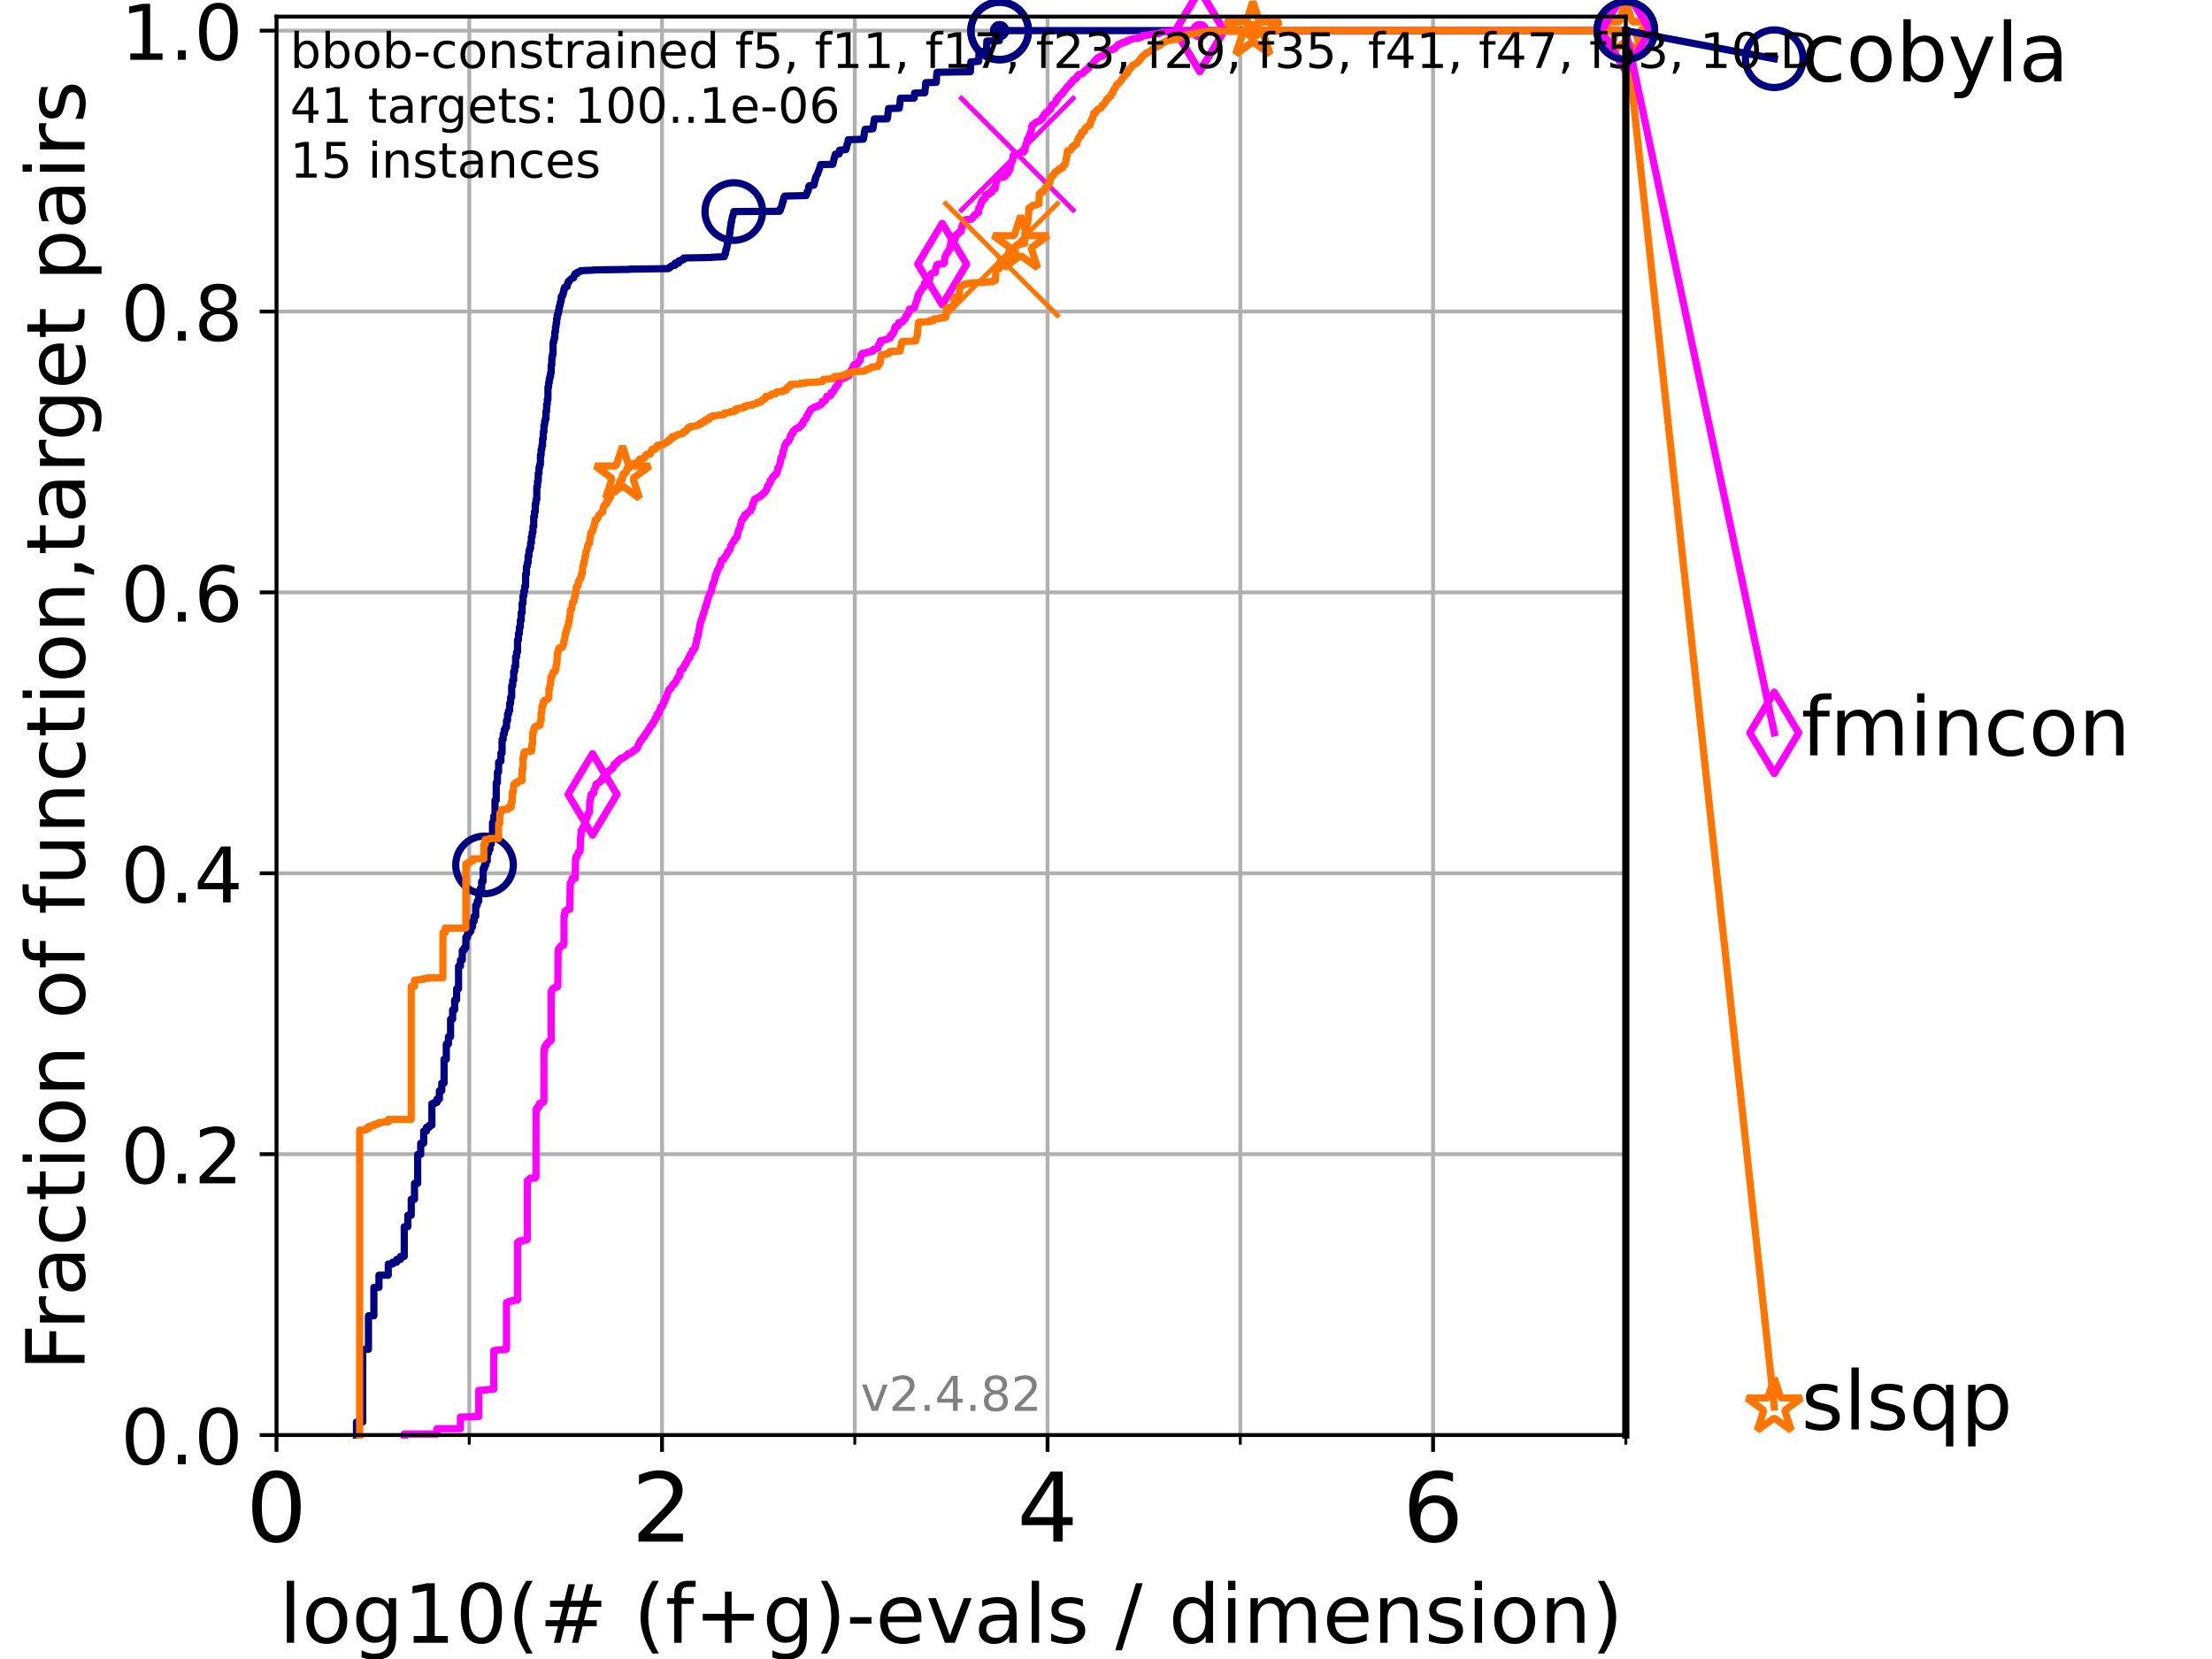 <?xml version="1.0" encoding="utf-8" standalone="no"?>
<!DOCTYPE svg PUBLIC "-//W3C//DTD SVG 1.1//EN"
  "http://www.w3.org/Graphics/SVG/1.1/DTD/svg11.dtd">
<!-- Created with matplotlib (https://matplotlib.org/) -->
<svg height="345.6pt" version="1.1" viewBox="0 0 460.8 345.6" width="460.8pt" xmlns="http://www.w3.org/2000/svg" xmlns:xlink="http://www.w3.org/1999/xlink">
 <defs>
  <style type="text/css">*{stroke-linecap:butt;stroke-linejoin:round;}</style>
 </defs>
 <g id="figure_1">
  <g id="patch_1">
   <path d="M 0 345.6 
L 460.8 345.6 
L 460.8 0 
L 0 0 
z
" style="fill:#ffffff;"/>
  </g>
  <g id="axes_1">
   <g id="patch_2">
    <path d="M 57.6 298.944 
L 338.688 298.944 
L 338.688 3.456 
L 57.6 3.456 
z
" style="fill:#ffffff;"/>
   </g>
   <g id="matplotlib.axis_1">
    <g id="xtick_1">
     <g id="line2d_1">
      <path clip-path="url(#p8c2c05c2c3)" d="M 57.6 298.944 
L 57.6 3.456 
" style="fill:none;stroke:#b0b0b0;stroke-linecap:square;stroke-width:0.8;"/>
     </g>
     <g id="line2d_2">
      <defs>
       <path d="M 0 0 
L 0 3.5 
" id="md5aad2aa14" style="stroke:#000000;stroke-width:0.8;"/>
      </defs>
      <g>
       <use style="stroke:#000000;stroke-width:0.8;" x="57.6" xlink:href="#md5aad2aa14" y="298.944"/>
      </g>
     </g>
     <g id="text_1">
      <!-- 0 -->
      <g transform="translate(51.237 321.141)scale(0.2 -0.2)">
       <defs>
        <path d="M 31.781 66.406 
Q 24.172 66.406 20.328 58.906 
Q 16.5 51.422 16.5 36.375 
Q 16.5 21.391 20.328 13.891 
Q 24.172 6.391 31.781 6.391 
Q 39.453 6.391 43.281 13.891 
Q 47.125 21.391 47.125 36.375 
Q 47.125 51.422 43.281 58.906 
Q 39.453 66.406 31.781 66.406 
z
M 31.781 74.219 
Q 44.047 74.219 50.516 64.516 
Q 56.984 54.828 56.984 36.375 
Q 56.984 17.969 50.516 8.266 
Q 44.047 -1.422 31.781 -1.422 
Q 19.531 -1.422 13.062 8.266 
Q 6.594 17.969 6.594 36.375 
Q 6.594 54.828 13.062 64.516 
Q 19.531 74.219 31.781 74.219 
z
" id="DejaVuSans-48"/>
       </defs>
       <use xlink:href="#DejaVuSans-48"/>
      </g>
     </g>
    </g>
    <g id="xtick_2">
     <g id="line2d_3">
      <path clip-path="url(#p8c2c05c2c3)" d="M 137.911 298.944 
L 137.911 3.456 
" style="fill:none;stroke:#b0b0b0;stroke-linecap:square;stroke-width:0.8;"/>
     </g>
     <g id="line2d_4">
      <g>
       <use style="stroke:#000000;stroke-width:0.8;" x="137.911" xlink:href="#md5aad2aa14" y="298.944"/>
      </g>
     </g>
     <g id="text_2">
      <!-- 2 -->
      <g transform="translate(131.548 321.141)scale(0.2 -0.2)">
       <defs>
        <path d="M 19.188 8.297 
L 53.609 8.297 
L 53.609 0 
L 7.328 0 
L 7.328 8.297 
Q 12.938 14.109 22.625 23.891 
Q 32.328 33.688 34.812 36.531 
Q 39.547 41.844 41.422 45.531 
Q 43.312 49.219 43.312 52.781 
Q 43.312 58.594 39.234 62.25 
Q 35.156 65.922 28.609 65.922 
Q 23.969 65.922 18.812 64.312 
Q 13.672 62.703 7.812 59.422 
L 7.812 69.391 
Q 13.766 71.781 18.938 73 
Q 24.125 74.219 28.422 74.219 
Q 39.75 74.219 46.484 68.547 
Q 53.219 62.891 53.219 53.422 
Q 53.219 48.922 51.531 44.891 
Q 49.859 40.875 45.406 35.406 
Q 44.188 33.984 37.641 27.219 
Q 31.109 20.453 19.188 8.297 
z
" id="DejaVuSans-50"/>
       </defs>
       <use xlink:href="#DejaVuSans-50"/>
      </g>
     </g>
    </g>
    <g id="xtick_3">
     <g id="line2d_5">
      <path clip-path="url(#p8c2c05c2c3)" d="M 218.222 298.944 
L 218.222 3.456 
" style="fill:none;stroke:#b0b0b0;stroke-linecap:square;stroke-width:0.8;"/>
     </g>
     <g id="line2d_6">
      <g>
       <use style="stroke:#000000;stroke-width:0.8;" x="218.222" xlink:href="#md5aad2aa14" y="298.944"/>
      </g>
     </g>
     <g id="text_3">
      <!-- 4 -->
      <g transform="translate(211.859 321.141)scale(0.2 -0.2)">
       <defs>
        <path d="M 37.797 64.312 
L 12.891 25.391 
L 37.797 25.391 
z
M 35.203 72.906 
L 47.609 72.906 
L 47.609 25.391 
L 58.016 25.391 
L 58.016 17.188 
L 47.609 17.188 
L 47.609 0 
L 37.797 0 
L 37.797 17.188 
L 4.891 17.188 
L 4.891 26.703 
z
" id="DejaVuSans-52"/>
       </defs>
       <use xlink:href="#DejaVuSans-52"/>
      </g>
     </g>
    </g>
    <g id="xtick_4">
     <g id="line2d_7">
      <path clip-path="url(#p8c2c05c2c3)" d="M 298.533 298.944 
L 298.533 3.456 
" style="fill:none;stroke:#b0b0b0;stroke-linecap:square;stroke-width:0.8;"/>
     </g>
     <g id="line2d_8">
      <g>
       <use style="stroke:#000000;stroke-width:0.8;" x="298.533" xlink:href="#md5aad2aa14" y="298.944"/>
      </g>
     </g>
     <g id="text_4">
      <!-- 6 -->
      <g transform="translate(292.17 321.141)scale(0.2 -0.2)">
       <defs>
        <path d="M 33.016 40.375 
Q 26.375 40.375 22.484 35.828 
Q 18.609 31.297 18.609 23.391 
Q 18.609 15.531 22.484 10.953 
Q 26.375 6.391 33.016 6.391 
Q 39.656 6.391 43.531 10.953 
Q 47.406 15.531 47.406 23.391 
Q 47.406 31.297 43.531 35.828 
Q 39.656 40.375 33.016 40.375 
z
M 52.594 71.297 
L 52.594 62.312 
Q 48.875 64.062 45.094 64.984 
Q 41.312 65.922 37.594 65.922 
Q 27.828 65.922 22.672 59.328 
Q 17.531 52.734 16.797 39.406 
Q 19.672 43.656 24.016 45.922 
Q 28.375 48.188 33.594 48.188 
Q 44.578 48.188 50.953 41.516 
Q 57.328 34.859 57.328 23.391 
Q 57.328 12.156 50.688 5.359 
Q 44.047 -1.422 33.016 -1.422 
Q 20.359 -1.422 13.672 8.266 
Q 6.984 17.969 6.984 36.375 
Q 6.984 53.656 15.188 63.938 
Q 23.391 74.219 37.203 74.219 
Q 40.922 74.219 44.703 73.484 
Q 48.484 72.75 52.594 71.297 
z
" id="DejaVuSans-54"/>
       </defs>
       <use xlink:href="#DejaVuSans-54"/>
      </g>
     </g>
    </g>
    <g id="xtick_5">
     <g id="line2d_9">
      <path clip-path="url(#p8c2c05c2c3)" d="M 97.755 298.944 
L 97.755 3.456 
" style="fill:none;stroke:#b0b0b0;stroke-linecap:square;stroke-width:0.8;"/>
     </g>
     <g id="line2d_10">
      <defs>
       <path d="M 0 0 
L 0 2 
" id="mf605c53618" style="stroke:#000000;stroke-width:0.6;"/>
      </defs>
      <g>
       <use style="stroke:#000000;stroke-width:0.6;" x="97.755" xlink:href="#mf605c53618" y="298.944"/>
      </g>
     </g>
    </g>
    <g id="xtick_6">
     <g id="line2d_11">
      <path clip-path="url(#p8c2c05c2c3)" d="M 178.066 298.944 
L 178.066 3.456 
" style="fill:none;stroke:#b0b0b0;stroke-linecap:square;stroke-width:0.8;"/>
     </g>
     <g id="line2d_12">
      <g>
       <use style="stroke:#000000;stroke-width:0.6;" x="178.066" xlink:href="#mf605c53618" y="298.944"/>
      </g>
     </g>
    </g>
    <g id="xtick_7">
     <g id="line2d_13">
      <path clip-path="url(#p8c2c05c2c3)" d="M 258.377 298.944 
L 258.377 3.456 
" style="fill:none;stroke:#b0b0b0;stroke-linecap:square;stroke-width:0.8;"/>
     </g>
     <g id="line2d_14">
      <g>
       <use style="stroke:#000000;stroke-width:0.6;" x="258.377" xlink:href="#mf605c53618" y="298.944"/>
      </g>
     </g>
    </g>
    <g id="xtick_8">
     <g id="line2d_15">
      <path clip-path="url(#p8c2c05c2c3)" d="M 338.688 298.944 
L 338.688 3.456 
" style="fill:none;stroke:#b0b0b0;stroke-linecap:square;stroke-width:0.8;"/>
     </g>
     <g id="line2d_16">
      <g>
       <use style="stroke:#000000;stroke-width:0.6;" x="338.688" xlink:href="#mf605c53618" y="298.944"/>
      </g>
     </g>
    </g>
    <g id="text_5">
     <!-- log10(# (f+g)-evals / dimension) -->
     <g transform="translate(58.145 342.218)scale(0.17 -0.17)">
      <defs>
       <path d="M 9.422 75.984 
L 18.406 75.984 
L 18.406 0 
L 9.422 0 
z
" id="DejaVuSans-108"/>
       <path d="M 30.609 48.391 
Q 23.391 48.391 19.188 42.75 
Q 14.984 37.109 14.984 27.297 
Q 14.984 17.484 19.156 11.844 
Q 23.344 6.203 30.609 6.203 
Q 37.797 6.203 41.984 11.859 
Q 46.188 17.531 46.188 27.297 
Q 46.188 37.016 41.984 42.703 
Q 37.797 48.391 30.609 48.391 
z
M 30.609 56 
Q 42.328 56 49.016 48.375 
Q 55.719 40.766 55.719 27.297 
Q 55.719 13.875 49.016 6.219 
Q 42.328 -1.422 30.609 -1.422 
Q 18.844 -1.422 12.172 6.219 
Q 5.516 13.875 5.516 27.297 
Q 5.516 40.766 12.172 48.375 
Q 18.844 56 30.609 56 
z
" id="DejaVuSans-111"/>
       <path d="M 45.406 27.984 
Q 45.406 37.75 41.375 43.109 
Q 37.359 48.484 30.078 48.484 
Q 22.859 48.484 18.828 43.109 
Q 14.797 37.75 14.797 27.984 
Q 14.797 18.266 18.828 12.891 
Q 22.859 7.516 30.078 7.516 
Q 37.359 7.516 41.375 12.891 
Q 45.406 18.266 45.406 27.984 
z
M 54.391 6.781 
Q 54.391 -7.172 48.188 -13.984 
Q 42 -20.797 29.203 -20.797 
Q 24.469 -20.797 20.266 -20.094 
Q 16.062 -19.391 12.109 -17.922 
L 12.109 -9.188 
Q 16.062 -11.328 19.922 -12.344 
Q 23.781 -13.375 27.781 -13.375 
Q 36.625 -13.375 41.016 -8.766 
Q 45.406 -4.156 45.406 5.172 
L 45.406 9.625 
Q 42.625 4.781 38.281 2.391 
Q 33.938 0 27.875 0 
Q 17.828 0 11.672 7.656 
Q 5.516 15.328 5.516 27.984 
Q 5.516 40.672 11.672 48.328 
Q 17.828 56 27.875 56 
Q 33.938 56 38.281 53.609 
Q 42.625 51.219 45.406 46.391 
L 45.406 54.688 
L 54.391 54.688 
z
" id="DejaVuSans-103"/>
       <path d="M 12.406 8.297 
L 28.516 8.297 
L 28.516 63.922 
L 10.984 60.406 
L 10.984 69.391 
L 28.422 72.906 
L 38.281 72.906 
L 38.281 8.297 
L 54.391 8.297 
L 54.391 0 
L 12.406 0 
z
" id="DejaVuSans-49"/>
       <path d="M 31 75.875 
Q 24.469 64.656 21.281 53.656 
Q 18.109 42.672 18.109 31.391 
Q 18.109 20.125 21.312 9.062 
Q 24.516 -2 31 -13.188 
L 23.188 -13.188 
Q 15.875 -1.703 12.234 9.375 
Q 8.594 20.453 8.594 31.391 
Q 8.594 42.281 12.203 53.312 
Q 15.828 64.359 23.188 75.875 
z
" id="DejaVuSans-40"/>
       <path d="M 51.125 44 
L 36.922 44 
L 32.812 27.688 
L 47.125 27.688 
z
M 43.797 71.781 
L 38.719 51.516 
L 52.984 51.516 
L 58.109 71.781 
L 65.922 71.781 
L 60.891 51.516 
L 76.125 51.516 
L 76.125 44 
L 58.984 44 
L 54.984 27.688 
L 70.516 27.688 
L 70.516 20.219 
L 53.078 20.219 
L 48 0 
L 40.188 0 
L 45.219 20.219 
L 30.906 20.219 
L 25.875 0 
L 18.016 0 
L 23.094 20.219 
L 7.719 20.219 
L 7.719 27.688 
L 24.906 27.688 
L 29 44 
L 13.281 44 
L 13.281 51.516 
L 30.906 51.516 
L 35.891 71.781 
z
" id="DejaVuSans-35"/>
       <path id="DejaVuSans-32"/>
       <path d="M 37.109 75.984 
L 37.109 68.5 
L 28.516 68.5 
Q 23.688 68.5 21.797 66.547 
Q 19.922 64.594 19.922 59.516 
L 19.922 54.688 
L 34.719 54.688 
L 34.719 47.703 
L 19.922 47.703 
L 19.922 0 
L 10.891 0 
L 10.891 47.703 
L 2.297 47.703 
L 2.297 54.688 
L 10.891 54.688 
L 10.891 58.5 
Q 10.891 67.625 15.141 71.797 
Q 19.391 75.984 28.609 75.984 
z
" id="DejaVuSans-102"/>
       <path d="M 46 62.703 
L 46 35.5 
L 73.188 35.5 
L 73.188 27.203 
L 46 27.203 
L 46 0 
L 37.797 0 
L 37.797 27.203 
L 10.594 27.203 
L 10.594 35.5 
L 37.797 35.5 
L 37.797 62.703 
z
" id="DejaVuSans-43"/>
       <path d="M 8.016 75.875 
L 15.828 75.875 
Q 23.141 64.359 26.781 53.312 
Q 30.422 42.281 30.422 31.391 
Q 30.422 20.453 26.781 9.375 
Q 23.141 -1.703 15.828 -13.188 
L 8.016 -13.188 
Q 14.5 -2 17.703 9.062 
Q 20.906 20.125 20.906 31.391 
Q 20.906 42.672 17.703 53.656 
Q 14.5 64.656 8.016 75.875 
z
" id="DejaVuSans-41"/>
       <path d="M 4.891 31.391 
L 31.203 31.391 
L 31.203 23.391 
L 4.891 23.391 
z
" id="DejaVuSans-45"/>
       <path d="M 56.203 29.594 
L 56.203 25.203 
L 14.891 25.203 
Q 15.484 15.922 20.484 11.062 
Q 25.484 6.203 34.422 6.203 
Q 39.594 6.203 44.453 7.469 
Q 49.312 8.734 54.109 11.281 
L 54.109 2.781 
Q 49.266 0.734 44.188 -0.344 
Q 39.109 -1.422 33.891 -1.422 
Q 20.797 -1.422 13.156 6.188 
Q 5.516 13.812 5.516 26.812 
Q 5.516 40.234 12.766 48.109 
Q 20.016 56 32.328 56 
Q 43.359 56 49.781 48.891 
Q 56.203 41.797 56.203 29.594 
z
M 47.219 32.234 
Q 47.125 39.594 43.094 43.984 
Q 39.062 48.391 32.422 48.391 
Q 24.906 48.391 20.391 44.141 
Q 15.875 39.891 15.188 32.172 
z
" id="DejaVuSans-101"/>
       <path d="M 2.984 54.688 
L 12.5 54.688 
L 29.594 8.797 
L 46.688 54.688 
L 56.203 54.688 
L 35.688 0 
L 23.484 0 
z
" id="DejaVuSans-118"/>
       <path d="M 34.281 27.484 
Q 23.391 27.484 19.188 25 
Q 14.984 22.516 14.984 16.5 
Q 14.984 11.719 18.141 8.906 
Q 21.297 6.109 26.703 6.109 
Q 34.188 6.109 38.703 11.406 
Q 43.219 16.703 43.219 25.484 
L 43.219 27.484 
z
M 52.203 31.203 
L 52.203 0 
L 43.219 0 
L 43.219 8.297 
Q 40.141 3.328 35.547 0.953 
Q 30.953 -1.422 24.312 -1.422 
Q 15.922 -1.422 10.953 3.297 
Q 6 8.016 6 15.922 
Q 6 25.141 12.172 29.828 
Q 18.359 34.516 30.609 34.516 
L 43.219 34.516 
L 43.219 35.406 
Q 43.219 41.609 39.141 45 
Q 35.062 48.391 27.688 48.391 
Q 23 48.391 18.547 47.266 
Q 14.109 46.141 10.016 43.891 
L 10.016 52.203 
Q 14.938 54.109 19.578 55.047 
Q 24.219 56 28.609 56 
Q 40.484 56 46.344 49.844 
Q 52.203 43.703 52.203 31.203 
z
" id="DejaVuSans-97"/>
       <path d="M 44.281 53.078 
L 44.281 44.578 
Q 40.484 46.531 36.375 47.5 
Q 32.281 48.484 27.875 48.484 
Q 21.188 48.484 17.844 46.438 
Q 14.5 44.391 14.5 40.281 
Q 14.5 37.156 16.891 35.375 
Q 19.281 33.594 26.516 31.984 
L 29.594 31.297 
Q 39.156 29.25 43.188 25.516 
Q 47.219 21.781 47.219 15.094 
Q 47.219 7.469 41.188 3.016 
Q 35.156 -1.422 24.609 -1.422 
Q 20.219 -1.422 15.453 -0.562 
Q 10.688 0.297 5.422 2 
L 5.422 11.281 
Q 10.406 8.688 15.234 7.391 
Q 20.062 6.109 24.812 6.109 
Q 31.156 6.109 34.562 8.281 
Q 37.984 10.453 37.984 14.406 
Q 37.984 18.062 35.516 20.016 
Q 33.062 21.969 24.703 23.781 
L 21.578 24.516 
Q 13.234 26.266 9.516 29.906 
Q 5.812 33.547 5.812 39.891 
Q 5.812 47.609 11.281 51.797 
Q 16.75 56 26.812 56 
Q 31.781 56 36.172 55.266 
Q 40.578 54.547 44.281 53.078 
z
" id="DejaVuSans-115"/>
       <path d="M 25.391 72.906 
L 33.688 72.906 
L 8.297 -9.281 
L 0 -9.281 
z
" id="DejaVuSans-47"/>
       <path d="M 45.406 46.391 
L 45.406 75.984 
L 54.391 75.984 
L 54.391 0 
L 45.406 0 
L 45.406 8.203 
Q 42.578 3.328 38.25 0.953 
Q 33.938 -1.422 27.875 -1.422 
Q 17.969 -1.422 11.734 6.484 
Q 5.516 14.406 5.516 27.297 
Q 5.516 40.188 11.734 48.094 
Q 17.969 56 27.875 56 
Q 33.938 56 38.25 53.625 
Q 42.578 51.266 45.406 46.391 
z
M 14.797 27.297 
Q 14.797 17.391 18.875 11.75 
Q 22.953 6.109 30.078 6.109 
Q 37.203 6.109 41.297 11.75 
Q 45.406 17.391 45.406 27.297 
Q 45.406 37.203 41.297 42.844 
Q 37.203 48.484 30.078 48.484 
Q 22.953 48.484 18.875 42.844 
Q 14.797 37.203 14.797 27.297 
z
" id="DejaVuSans-100"/>
       <path d="M 9.422 54.688 
L 18.406 54.688 
L 18.406 0 
L 9.422 0 
z
M 9.422 75.984 
L 18.406 75.984 
L 18.406 64.594 
L 9.422 64.594 
z
" id="DejaVuSans-105"/>
       <path d="M 52 44.188 
Q 55.375 50.25 60.062 53.125 
Q 64.75 56 71.094 56 
Q 79.641 56 84.281 50.016 
Q 88.922 44.047 88.922 33.016 
L 88.922 0 
L 79.891 0 
L 79.891 32.719 
Q 79.891 40.578 77.094 44.375 
Q 74.312 48.188 68.609 48.188 
Q 61.625 48.188 57.562 43.547 
Q 53.516 38.922 53.516 30.906 
L 53.516 0 
L 44.484 0 
L 44.484 32.719 
Q 44.484 40.625 41.703 44.406 
Q 38.922 48.188 33.109 48.188 
Q 26.219 48.188 22.156 43.531 
Q 18.109 38.875 18.109 30.906 
L 18.109 0 
L 9.078 0 
L 9.078 54.688 
L 18.109 54.688 
L 18.109 46.188 
Q 21.188 51.219 25.484 53.609 
Q 29.781 56 35.688 56 
Q 41.656 56 45.828 52.969 
Q 50 49.953 52 44.188 
z
" id="DejaVuSans-109"/>
       <path d="M 54.891 33.016 
L 54.891 0 
L 45.906 0 
L 45.906 32.719 
Q 45.906 40.484 42.875 44.328 
Q 39.844 48.188 33.797 48.188 
Q 26.516 48.188 22.312 43.547 
Q 18.109 38.922 18.109 30.906 
L 18.109 0 
L 9.078 0 
L 9.078 54.688 
L 18.109 54.688 
L 18.109 46.188 
Q 21.344 51.125 25.703 53.562 
Q 30.078 56 35.797 56 
Q 45.219 56 50.047 50.172 
Q 54.891 44.344 54.891 33.016 
z
" id="DejaVuSans-110"/>
      </defs>
      <use xlink:href="#DejaVuSans-108"/>
      <use x="27.783" xlink:href="#DejaVuSans-111"/>
      <use x="88.965" xlink:href="#DejaVuSans-103"/>
      <use x="152.441" xlink:href="#DejaVuSans-49"/>
      <use x="216.064" xlink:href="#DejaVuSans-48"/>
      <use x="279.688" xlink:href="#DejaVuSans-40"/>
      <use x="318.701" xlink:href="#DejaVuSans-35"/>
      <use x="402.49" xlink:href="#DejaVuSans-32"/>
      <use x="434.277" xlink:href="#DejaVuSans-40"/>
      <use x="473.291" xlink:href="#DejaVuSans-102"/>
      <use x="508.496" xlink:href="#DejaVuSans-43"/>
      <use x="592.285" xlink:href="#DejaVuSans-103"/>
      <use x="655.762" xlink:href="#DejaVuSans-41"/>
      <use x="694.775" xlink:href="#DejaVuSans-45"/>
      <use x="730.859" xlink:href="#DejaVuSans-101"/>
      <use x="792.383" xlink:href="#DejaVuSans-118"/>
      <use x="851.562" xlink:href="#DejaVuSans-97"/>
      <use x="912.842" xlink:href="#DejaVuSans-108"/>
      <use x="940.625" xlink:href="#DejaVuSans-115"/>
      <use x="992.725" xlink:href="#DejaVuSans-32"/>
      <use x="1024.512" xlink:href="#DejaVuSans-47"/>
      <use x="1058.203" xlink:href="#DejaVuSans-32"/>
      <use x="1089.99" xlink:href="#DejaVuSans-100"/>
      <use x="1153.467" xlink:href="#DejaVuSans-105"/>
      <use x="1181.25" xlink:href="#DejaVuSans-109"/>
      <use x="1278.662" xlink:href="#DejaVuSans-101"/>
      <use x="1340.186" xlink:href="#DejaVuSans-110"/>
      <use x="1403.564" xlink:href="#DejaVuSans-115"/>
      <use x="1455.664" xlink:href="#DejaVuSans-105"/>
      <use x="1483.447" xlink:href="#DejaVuSans-111"/>
      <use x="1544.629" xlink:href="#DejaVuSans-110"/>
      <use x="1608.008" xlink:href="#DejaVuSans-41"/>
     </g>
    </g>
   </g>
   <g id="matplotlib.axis_2">
    <g id="ytick_1">
     <g id="line2d_17">
      <path clip-path="url(#p8c2c05c2c3)" d="M 57.6 298.944 
L 338.688 298.944 
" style="fill:none;stroke:#b0b0b0;stroke-linecap:square;stroke-width:0.8;"/>
     </g>
     <g id="line2d_18">
      <defs>
       <path d="M 0 0 
L -3.5 0 
" id="m5da8d7d02a" style="stroke:#000000;stroke-width:0.8;"/>
      </defs>
      <g>
       <use style="stroke:#000000;stroke-width:0.8;" x="57.6" xlink:href="#m5da8d7d02a" y="298.944"/>
      </g>
     </g>
     <g id="text_6">
      <!-- 0.0 -->
      <g transform="translate(25.155 305.023)scale(0.16 -0.16)">
       <defs>
        <path d="M 10.688 12.406 
L 21 12.406 
L 21 0 
L 10.688 0 
z
" id="DejaVuSans-46"/>
       </defs>
       <use xlink:href="#DejaVuSans-48"/>
       <use x="63.623" xlink:href="#DejaVuSans-46"/>
       <use x="95.41" xlink:href="#DejaVuSans-48"/>
      </g>
     </g>
    </g>
    <g id="ytick_2">
     <g id="line2d_19">
      <path clip-path="url(#p8c2c05c2c3)" d="M 57.6 240.432 
L 338.688 240.432 
" style="fill:none;stroke:#b0b0b0;stroke-linecap:square;stroke-width:0.8;"/>
     </g>
     <g id="line2d_20">
      <g>
       <use style="stroke:#000000;stroke-width:0.8;" x="57.6" xlink:href="#m5da8d7d02a" y="240.432"/>
      </g>
     </g>
     <g id="text_7">
      <!-- 0.2 -->
      <g transform="translate(25.155 246.51)scale(0.16 -0.16)">
       <use xlink:href="#DejaVuSans-48"/>
       <use x="63.623" xlink:href="#DejaVuSans-46"/>
       <use x="95.41" xlink:href="#DejaVuSans-50"/>
      </g>
     </g>
    </g>
    <g id="ytick_3">
     <g id="line2d_21">
      <path clip-path="url(#p8c2c05c2c3)" d="M 57.6 181.919 
L 338.688 181.919 
" style="fill:none;stroke:#b0b0b0;stroke-linecap:square;stroke-width:0.8;"/>
     </g>
     <g id="line2d_22">
      <g>
       <use style="stroke:#000000;stroke-width:0.8;" x="57.6" xlink:href="#m5da8d7d02a" y="181.919"/>
      </g>
     </g>
     <g id="text_8">
      <!-- 0.4 -->
      <g transform="translate(25.155 187.998)scale(0.16 -0.16)">
       <use xlink:href="#DejaVuSans-48"/>
       <use x="63.623" xlink:href="#DejaVuSans-46"/>
       <use x="95.41" xlink:href="#DejaVuSans-52"/>
      </g>
     </g>
    </g>
    <g id="ytick_4">
     <g id="line2d_23">
      <path clip-path="url(#p8c2c05c2c3)" d="M 57.6 123.407 
L 338.688 123.407 
" style="fill:none;stroke:#b0b0b0;stroke-linecap:square;stroke-width:0.8;"/>
     </g>
     <g id="line2d_24">
      <g>
       <use style="stroke:#000000;stroke-width:0.8;" x="57.6" xlink:href="#m5da8d7d02a" y="123.407"/>
      </g>
     </g>
     <g id="text_9">
      <!-- 0.6 -->
      <g transform="translate(25.155 129.485)scale(0.16 -0.16)">
       <use xlink:href="#DejaVuSans-48"/>
       <use x="63.623" xlink:href="#DejaVuSans-46"/>
       <use x="95.41" xlink:href="#DejaVuSans-54"/>
      </g>
     </g>
    </g>
    <g id="ytick_5">
     <g id="line2d_25">
      <path clip-path="url(#p8c2c05c2c3)" d="M 57.6 64.894 
L 338.688 64.894 
" style="fill:none;stroke:#b0b0b0;stroke-linecap:square;stroke-width:0.8;"/>
     </g>
     <g id="line2d_26">
      <g>
       <use style="stroke:#000000;stroke-width:0.8;" x="57.6" xlink:href="#m5da8d7d02a" y="64.894"/>
      </g>
     </g>
     <g id="text_10">
      <!-- 0.8 -->
      <g transform="translate(25.155 70.973)scale(0.16 -0.16)">
       <defs>
        <path d="M 31.781 34.625 
Q 24.75 34.625 20.719 30.859 
Q 16.703 27.094 16.703 20.516 
Q 16.703 13.922 20.719 10.156 
Q 24.75 6.391 31.781 6.391 
Q 38.812 6.391 42.859 10.172 
Q 46.922 13.969 46.922 20.516 
Q 46.922 27.094 42.891 30.859 
Q 38.875 34.625 31.781 34.625 
z
M 21.922 38.812 
Q 15.578 40.375 12.031 44.719 
Q 8.5 49.078 8.5 55.328 
Q 8.5 64.062 14.719 69.141 
Q 20.953 74.219 31.781 74.219 
Q 42.672 74.219 48.875 69.141 
Q 55.078 64.062 55.078 55.328 
Q 55.078 49.078 51.531 44.719 
Q 48 40.375 41.703 38.812 
Q 48.828 37.156 52.797 32.312 
Q 56.781 27.484 56.781 20.516 
Q 56.781 9.906 50.312 4.234 
Q 43.844 -1.422 31.781 -1.422 
Q 19.734 -1.422 13.25 4.234 
Q 6.781 9.906 6.781 20.516 
Q 6.781 27.484 10.781 32.312 
Q 14.797 37.156 21.922 38.812 
z
M 18.312 54.391 
Q 18.312 48.734 21.844 45.562 
Q 25.391 42.391 31.781 42.391 
Q 38.141 42.391 41.719 45.562 
Q 45.312 48.734 45.312 54.391 
Q 45.312 60.062 41.719 63.234 
Q 38.141 66.406 31.781 66.406 
Q 25.391 66.406 21.844 63.234 
Q 18.312 60.062 18.312 54.391 
z
" id="DejaVuSans-56"/>
       </defs>
       <use xlink:href="#DejaVuSans-48"/>
       <use x="63.623" xlink:href="#DejaVuSans-46"/>
       <use x="95.41" xlink:href="#DejaVuSans-56"/>
      </g>
     </g>
    </g>
    <g id="ytick_6">
     <g id="line2d_27">
      <path clip-path="url(#p8c2c05c2c3)" d="M 57.6 6.382 
L 338.688 6.382 
" style="fill:none;stroke:#b0b0b0;stroke-linecap:square;stroke-width:0.8;"/>
     </g>
     <g id="line2d_28">
      <g>
       <use style="stroke:#000000;stroke-width:0.8;" x="57.6" xlink:href="#m5da8d7d02a" y="6.382"/>
      </g>
     </g>
     <g id="text_11">
      <!-- 1.0 -->
      <g transform="translate(25.155 12.46)scale(0.16 -0.16)">
       <use xlink:href="#DejaVuSans-49"/>
       <use x="63.623" xlink:href="#DejaVuSans-46"/>
       <use x="95.41" xlink:href="#DejaVuSans-48"/>
      </g>
     </g>
    </g>
    <g id="text_12">
     <!-- Fraction of function,target pairs -->
     <g transform="translate(17.62 285.585)rotate(-90)scale(0.17 -0.17)">
      <defs>
       <path d="M 9.812 72.906 
L 51.703 72.906 
L 51.703 64.594 
L 19.672 64.594 
L 19.672 43.109 
L 48.578 43.109 
L 48.578 34.812 
L 19.672 34.812 
L 19.672 0 
L 9.812 0 
z
" id="DejaVuSans-70"/>
       <path d="M 41.109 46.297 
Q 39.594 47.172 37.812 47.578 
Q 36.031 48 33.891 48 
Q 26.266 48 22.188 43.047 
Q 18.109 38.094 18.109 28.812 
L 18.109 0 
L 9.078 0 
L 9.078 54.688 
L 18.109 54.688 
L 18.109 46.188 
Q 20.953 51.172 25.484 53.578 
Q 30.031 56 36.531 56 
Q 37.453 56 38.578 55.875 
Q 39.703 55.766 41.062 55.516 
z
" id="DejaVuSans-114"/>
       <path d="M 48.781 52.594 
L 48.781 44.188 
Q 44.969 46.297 41.141 47.344 
Q 37.312 48.391 33.406 48.391 
Q 24.656 48.391 19.812 42.844 
Q 14.984 37.312 14.984 27.297 
Q 14.984 17.281 19.812 11.734 
Q 24.656 6.203 33.406 6.203 
Q 37.312 6.203 41.141 7.25 
Q 44.969 8.297 48.781 10.406 
L 48.781 2.094 
Q 45.016 0.344 40.984 -0.531 
Q 36.969 -1.422 32.422 -1.422 
Q 20.062 -1.422 12.781 6.344 
Q 5.516 14.109 5.516 27.297 
Q 5.516 40.672 12.859 48.328 
Q 20.219 56 33.016 56 
Q 37.156 56 41.109 55.141 
Q 45.062 54.297 48.781 52.594 
z
" id="DejaVuSans-99"/>
       <path d="M 18.312 70.219 
L 18.312 54.688 
L 36.812 54.688 
L 36.812 47.703 
L 18.312 47.703 
L 18.312 18.016 
Q 18.312 11.328 20.141 9.422 
Q 21.969 7.516 27.594 7.516 
L 36.812 7.516 
L 36.812 0 
L 27.594 0 
Q 17.188 0 13.234 3.875 
Q 9.281 7.766 9.281 18.016 
L 9.281 47.703 
L 2.688 47.703 
L 2.688 54.688 
L 9.281 54.688 
L 9.281 70.219 
z
" id="DejaVuSans-116"/>
       <path d="M 8.5 21.578 
L 8.5 54.688 
L 17.484 54.688 
L 17.484 21.922 
Q 17.484 14.156 20.5 10.266 
Q 23.531 6.391 29.594 6.391 
Q 36.859 6.391 41.078 11.031 
Q 45.312 15.672 45.312 23.688 
L 45.312 54.688 
L 54.297 54.688 
L 54.297 0 
L 45.312 0 
L 45.312 8.406 
Q 42.047 3.422 37.719 1 
Q 33.406 -1.422 27.688 -1.422 
Q 18.266 -1.422 13.375 4.438 
Q 8.5 10.297 8.5 21.578 
z
M 31.109 56 
z
" id="DejaVuSans-117"/>
       <path d="M 11.719 12.406 
L 22.016 12.406 
L 22.016 4 
L 14.016 -11.625 
L 7.719 -11.625 
L 11.719 4 
z
" id="DejaVuSans-44"/>
       <path d="M 18.109 8.203 
L 18.109 -20.797 
L 9.078 -20.797 
L 9.078 54.688 
L 18.109 54.688 
L 18.109 46.391 
Q 20.953 51.266 25.266 53.625 
Q 29.594 56 35.594 56 
Q 45.562 56 51.781 48.094 
Q 58.016 40.188 58.016 27.297 
Q 58.016 14.406 51.781 6.484 
Q 45.562 -1.422 35.594 -1.422 
Q 29.594 -1.422 25.266 0.953 
Q 20.953 3.328 18.109 8.203 
z
M 48.688 27.297 
Q 48.688 37.203 44.609 42.844 
Q 40.531 48.484 33.406 48.484 
Q 26.266 48.484 22.188 42.844 
Q 18.109 37.203 18.109 27.297 
Q 18.109 17.391 22.188 11.75 
Q 26.266 6.109 33.406 6.109 
Q 40.531 6.109 44.609 11.75 
Q 48.688 17.391 48.688 27.297 
z
" id="DejaVuSans-112"/>
      </defs>
      <use xlink:href="#DejaVuSans-70"/>
      <use x="50.27" xlink:href="#DejaVuSans-114"/>
      <use x="91.383" xlink:href="#DejaVuSans-97"/>
      <use x="152.662" xlink:href="#DejaVuSans-99"/>
      <use x="207.643" xlink:href="#DejaVuSans-116"/>
      <use x="246.852" xlink:href="#DejaVuSans-105"/>
      <use x="274.635" xlink:href="#DejaVuSans-111"/>
      <use x="335.816" xlink:href="#DejaVuSans-110"/>
      <use x="399.195" xlink:href="#DejaVuSans-32"/>
      <use x="430.982" xlink:href="#DejaVuSans-111"/>
      <use x="492.164" xlink:href="#DejaVuSans-102"/>
      <use x="527.369" xlink:href="#DejaVuSans-32"/>
      <use x="559.156" xlink:href="#DejaVuSans-102"/>
      <use x="594.361" xlink:href="#DejaVuSans-117"/>
      <use x="657.74" xlink:href="#DejaVuSans-110"/>
      <use x="721.119" xlink:href="#DejaVuSans-99"/>
      <use x="776.1" xlink:href="#DejaVuSans-116"/>
      <use x="815.309" xlink:href="#DejaVuSans-105"/>
      <use x="843.092" xlink:href="#DejaVuSans-111"/>
      <use x="904.273" xlink:href="#DejaVuSans-110"/>
      <use x="967.652" xlink:href="#DejaVuSans-44"/>
      <use x="999.439" xlink:href="#DejaVuSans-116"/>
      <use x="1038.648" xlink:href="#DejaVuSans-97"/>
      <use x="1099.928" xlink:href="#DejaVuSans-114"/>
      <use x="1139.291" xlink:href="#DejaVuSans-103"/>
      <use x="1202.768" xlink:href="#DejaVuSans-101"/>
      <use x="1264.291" xlink:href="#DejaVuSans-116"/>
      <use x="1303.5" xlink:href="#DejaVuSans-32"/>
      <use x="1335.287" xlink:href="#DejaVuSans-112"/>
      <use x="1398.764" xlink:href="#DejaVuSans-97"/>
      <use x="1460.043" xlink:href="#DejaVuSans-105"/>
      <use x="1487.826" xlink:href="#DejaVuSans-114"/>
      <use x="1528.939" xlink:href="#DejaVuSans-115"/>
     </g>
    </g>
   </g>
   <g id="line2d_29">
    <defs>
     <path d="M 0 1.5 
C 0.398 1.5 0.779 1.342 1.061 1.061 
C 1.342 0.779 1.5 0.398 1.5 0 
C 1.5 -0.398 1.342 -0.779 1.061 -1.061 
C 0.779 -1.342 0.398 -1.5 0 -1.5 
C -0.398 -1.5 -0.779 -1.342 -1.061 -1.061 
C -1.342 -0.779 -1.5 -0.398 -1.5 0 
C -1.5 0.398 -1.342 0.779 -1.061 1.061 
C -0.779 1.342 -0.398 1.5 0 1.5 
z
" id="mc12f34a682" style="stroke:#000080;"/>
    </defs>
    <g>
     <use style="fill:#000080;stroke:#000080;" x="208.247" xlink:href="#mc12f34a682" y="6.382"/>
     <use style="fill:#000080;stroke:#000080;" x="208.247" xlink:href="#mc12f34a682" y="6.382"/>
    </g>
   </g>
   <g id="line2d_30">
    <path d="M 74.263 298.944 
L 74.263 296.248 
L 75.556 296.248 
L 75.556 281.078 
L 76.759 281.078 
L 76.759 274.101 
L 77.885 274.101 
L 77.885 268.181 
L 78.942 268.181 
L 78.942 265.644 
L 80.881 265.644 
L 80.881 263.319 
L 81.776 263.319 
L 81.776 262.949 
L 82.627 262.949 
L 82.627 262.367 
L 83.438 262.367 
L 83.438 261.733 
L 84.213 261.733 
L 84.213 255.549 
L 84.956 255.549 
L 84.956 253.17 
L 85.667 253.17 
L 85.667 249.84 
L 86.351 249.84 
L 86.351 246.51 
L 87.01 246.51 
L 87.01 240.484 
L 87.644 240.484 
L 87.644 238.159 
L 88.256 238.159 
L 88.256 235.622 
L 88.847 235.622 
L 88.847 234.829 
L 89.419 234.829 
L 89.419 234.406 
L 89.973 234.406 
L 89.973 229.913 
L 90.509 229.913 
L 90.509 229.649 
L 91.03 229.649 
L 91.03 228.962 
L 91.535 228.962 
L 91.535 227.217 
L 92.027 227.217 
L 92.027 225.632 
L 92.504 225.632 
L 92.504 220.663 
L 92.969 220.663 
L 92.969 217.492 
L 93.422 217.492 
L 93.422 215.959 
L 93.864 215.959 
L 93.864 212.312 
L 94.295 212.312 
L 94.295 210.356 
L 94.715 210.356 
L 94.715 208.295 
L 95.125 208.295 
L 95.125 205.969 
L 95.526 205.969 
L 95.526 201.265 
L 95.918 201.265 
L 95.918 199.996 
L 96.301 199.996 
L 96.301 197.988 
L 96.676 197.988 
L 96.676 197.459 
L 97.044 197.459 
L 97.044 195.239 
L 97.403 195.239 
L 97.403 194.446 
L 97.755 194.446 
L 97.755 193.97 
L 98.101 193.97 
L 98.101 193.072 
L 98.439 193.072 
L 98.439 191.909 
L 98.772 191.909 
L 98.772 190.905 
L 99.098 190.905 
L 99.098 188.579 
L 99.418 188.579 
L 99.418 187.733 
L 99.732 187.733 
L 99.732 186.2 
L 100.04 186.2 
L 100.04 185.143 
L 100.344 185.143 
L 100.344 183.61 
L 100.642 183.61 
L 100.642 180.915 
L 100.935 180.915 
L 100.935 180.175 
L 101.223 180.175 
L 101.223 179.329 
L 101.507 179.329 
L 101.507 177.691 
L 101.786 177.691 
L 101.786 176.951 
L 102.06 176.951 
L 102.06 175.893 
L 102.331 175.893 
L 102.331 174.995 
L 102.597 174.995 
L 102.597 171.348 
L 102.859 171.348 
L 102.859 170.026 
L 103.118 170.026 
L 103.118 166.696 
L 103.372 166.696 
L 103.372 163.049 
L 103.623 163.049 
L 103.623 160.829 
L 103.871 160.829 
L 103.871 158.768 
L 104.115 158.768 
L 104.115 158.556 
L 104.355 158.556 
L 104.355 156.865 
L 104.592 156.865 
L 104.592 154.011 
L 104.826 154.011 
L 104.826 152.901 
L 105.057 152.901 
L 105.057 152.002 
L 105.285 152.002 
L 105.285 151.526 
L 105.51 151.526 
L 105.51 150.099 
L 105.733 150.099 
L 105.733 148.725 
L 105.952 148.725 
L 105.952 148.038 
L 106.169 148.038 
L 106.169 146.505 
L 106.383 146.505 
L 106.383 145.236 
L 106.594 145.236 
L 106.594 142.858 
L 106.803 142.858 
L 106.803 141.695 
L 107.009 141.695 
L 107.009 139.898 
L 107.213 139.898 
L 107.213 138.841 
L 107.415 138.841 
L 107.415 136.832 
L 107.614 136.832 
L 107.614 135.828 
L 107.811 135.828 
L 107.811 133.291 
L 108.006 133.291 
L 108.006 131.969 
L 108.199 131.969 
L 108.199 130.648 
L 108.389 130.648 
L 108.389 129.221 
L 108.578 129.221 
L 108.578 127.635 
L 108.764 127.635 
L 108.764 125.679 
L 108.949 125.679 
L 108.949 124.094 
L 109.132 124.094 
L 109.132 123.089 
L 109.312 123.089 
L 109.312 122.138 
L 109.491 122.138 
L 109.491 119.601 
L 109.668 119.601 
L 109.668 118.015 
L 109.843 118.015 
L 109.843 117.222 
L 110.017 117.222 
L 110.017 115.848 
L 110.189 115.848 
L 110.189 114.738 
L 110.359 114.738 
L 110.359 114.209 
L 110.527 114.209 
L 110.527 113.099 
L 110.694 113.099 
L 110.694 111.831 
L 110.86 111.831 
L 110.86 110.932 
L 111.023 110.932 
L 111.023 109.664 
L 111.186 109.664 
L 111.186 107.602 
L 111.346 107.602 
L 111.346 106.598 
L 111.506 106.598 
L 111.506 104.907 
L 111.663 104.907 
L 111.663 104.061 
L 111.82 104.061 
L 111.82 101.365 
L 111.975 101.365 
L 111.975 100.255 
L 112.128 100.255 
L 112.128 98.617 
L 112.281 98.617 
L 112.281 97.348 
L 112.432 97.348 
L 112.432 96.767 
L 112.581 96.767 
L 112.581 94.811 
L 112.73 94.811 
L 112.73 93.595 
L 112.877 93.595 
L 112.877 92.855 
L 113.023 92.855 
L 113.023 91.428 
L 113.168 91.428 
L 113.168 89.948 
L 113.311 89.948 
L 113.311 88.574 
L 113.454 88.574 
L 113.454 87.781 
L 113.595 87.781 
L 113.595 87.253 
L 113.735 87.253 
L 113.735 85.667 
L 113.874 85.667 
L 113.874 84.24 
L 114.012 84.24 
L 114.012 83.235 
L 114.148 83.235 
L 114.148 80.645 
L 114.284 80.645 
L 114.284 79.747 
L 114.419 79.747 
L 114.419 78.901 
L 114.552 78.901 
L 114.552 78.373 
L 114.685 78.373 
L 114.685 77.685 
L 114.817 77.685 
L 114.817 76.047 
L 114.947 76.047 
L 114.947 74.461 
L 115.077 74.461 
L 115.077 73.827 
L 115.206 73.827 
L 115.206 71.395 
L 115.333 71.395 
L 115.333 70.814 
L 115.46 70.814 
L 115.46 70.338 
L 115.586 70.338 
L 115.586 69.123 
L 115.711 69.123 
L 115.711 68.118 
L 115.835 68.118 
L 115.835 67.326 
L 115.959 67.326 
L 115.959 66.374 
L 116.081 66.374 
L 116.081 65.528 
L 116.203 65.528 
L 116.203 65.37 
L 116.323 65.37 
L 116.323 64.736 
L 116.443 64.736 
L 116.443 64.048 
L 116.562 64.048 
L 116.562 63.626 
L 116.68 63.626 
L 116.68 63.097 
L 116.798 63.097 
L 116.798 62.674 
L 116.914 62.674 
L 116.914 61.776 
L 117.145 61.776 
L 117.145 61.511 
L 117.26 61.511 
L 117.26 61.141 
L 117.373 61.141 
L 117.373 60.666 
L 117.486 60.666 
L 117.486 60.19 
L 117.598 60.19 
L 117.598 59.873 
L 117.821 59.767 
L 117.821 59.714 
L 118.149 59.714 
L 118.257 58.974 
L 118.364 58.974 
L 118.364 58.657 
L 118.577 58.657 
L 118.682 58.34 
L 118.891 58.234 
L 118.994 58.076 
L 119.301 57.97 
L 119.301 57.864 
L 119.503 57.864 
L 119.603 57.388 
L 119.702 57.388 
L 119.801 57.018 
L 120.191 57.018 
L 120.287 56.701 
L 120.852 56.596 
L 120.945 56.384 
L 123.673 56.278 
L 123.673 56.226 
L 131.134 56.12 
L 131.134 56.067 
L 139.204 55.961 
L 139.204 55.856 
L 139.525 55.803 
L 139.525 55.644 
L 139.809 55.538 
L 139.856 55.38 
L 140.634 55.274 
L 140.664 54.798 
L 141.393 54.798 
L 141.422 54.323 
L 141.983 54.27 
L 141.983 54.111 
L 142.446 54.058 
L 142.446 53.741 
L 148.219 53.636 
L 148.219 53.583 
L 150.891 53.477 
L 150.924 53.107 
L 151.007 53.107 
L 151.007 52.896 
L 151.122 52.896 
L 151.203 52.05 
L 151.317 52.05 
L 151.381 51.521 
L 151.446 51.521 
L 151.542 50.57 
L 151.701 50.517 
L 151.811 49.354 
L 151.936 49.248 
L 152.045 48.456 
L 152.061 48.456 
L 152.153 47.346 
L 152.215 47.346 
L 152.322 46.236 
L 152.398 46.236 
L 152.504 45.496 
L 152.534 45.39 
L 152.61 44.967 
L 152.715 44.861 
L 152.804 44.491 
L 152.863 44.439 
L 152.863 44.069 
L 162.394 44.016 
L 162.496 43.857 
L 162.53 43.857 
L 162.573 43.381 
L 162.72 43.276 
L 162.825 42.959 
L 162.892 42.906 
L 162.983 42.271 
L 163.033 42.271 
L 163.033 41.954 
L 163.173 41.954 
L 163.271 41.161 
L 163.368 41.056 
L 163.469 40.844 
L 167.948 40.739 
L 168.054 40.421 
L 168.066 40.421 
L 168.147 39.946 
L 168.3 39.893 
L 168.404 39.47 
L 168.452 39.417 
L 168.476 38.836 
L 168.603 38.836 
L 168.603 38.677 
L 169.566 38.571 
L 169.645 37.937 
L 169.752 37.884 
L 169.808 37.25 
L 169.914 37.25 
L 169.975 36.721 
L 170.092 36.669 
L 170.201 36.351 
L 170.327 36.246 
L 170.435 35.77 
L 170.532 35.664 
L 170.629 35.294 
L 170.698 35.189 
L 170.794 34.819 
L 170.831 34.713 
L 170.931 34.29 
L 173.479 34.237 
L 173.578 33.709 
L 173.628 33.709 
L 173.727 33.074 
L 173.776 33.074 
L 173.825 32.757 
L 173.896 32.757 
L 174.006 32.123 
L 174.817 32.07 
L 174.905 31.277 
L 176.227 31.171 
L 176.308 30.749 
L 176.347 30.749 
L 176.45 30.061 
L 176.542 30.061 
L 176.652 29.533 
L 176.656 29.533 
L 176.697 29.11 
L 179.855 29.004 
L 179.94 28.37 
L 179.996 28.37 
L 180.092 27.419 
L 180.136 27.419 
L 180.195 26.943 
L 181.835 26.837 
L 181.944 26.097 
L 181.974 25.991 
L 182.075 25.199 
L 182.119 25.146 
L 182.149 24.776 
L 184.823 24.776 
L 184.908 24.194 
L 184.936 24.194 
L 185.016 23.243 
L 185.06 23.137 
L 185.091 22.609 
L 187.335 22.556 
L 187.427 21.71 
L 187.47 21.657 
L 187.564 20.442 
L 190.429 20.442 
L 190.527 19.384 
L 192.66 19.332 
L 192.755 18.327 
L 192.779 18.274 
L 192.851 17.217 
L 195.047 17.164 
L 195.139 15.473 
L 195.188 15.367 
L 195.202 15.05 
L 202.15 14.944 
L 202.248 12.883 
L 203.883 12.777 
L 203.964 10.716 
L 205.501 10.663 
L 205.579 8.549 
L 208.188 8.496 
L 208.247 6.382 
L 338.688 6.382 
L 338.688 6.382 
" style="fill:none;stroke:#000080;stroke-linecap:square;stroke-width:1.5;"/>
   </g>
   <g id="line2d_31">
    <defs>
     <path d="M 0 6 
C 1.591 6 3.117 5.368 4.243 4.243 
C 5.368 3.117 6 1.591 6 0 
C 6 -1.591 5.368 -3.117 4.243 -4.243 
C 3.117 -5.368 1.591 -6 0 -6 
C -1.591 -6 -3.117 -5.368 -4.243 -4.243 
C -5.368 -3.117 -6 -1.591 -6 0 
C -6 1.591 -5.368 3.117 -4.243 4.243 
C -3.117 5.368 -1.591 6 0 6 
z
" id="m9e926d8d70" style="stroke:#000080;stroke-width:1.5;"/>
    </defs>
    <g>
     <use style="fill-opacity:0;stroke:#000080;stroke-width:1.5;" x="100.935" xlink:href="#m9e926d8d70" y="180.175"/>
     <use style="fill-opacity:0;stroke:#000080;stroke-width:1.5;" x="152.863" xlink:href="#m9e926d8d70" y="44.069"/>
     <use style="fill-opacity:0;stroke:#000080;stroke-width:1.5;" x="208.247" xlink:href="#m9e926d8d70" y="6.487"/>
     <use style="fill-opacity:0;stroke:#000080;stroke-width:1.5;" x="208.247" xlink:href="#m9e926d8d70" y="6.382"/>
     <use style="fill-opacity:0;stroke:#000080;stroke-width:1.5;" x="338.688" xlink:href="#m9e926d8d70" y="6.382"/>
    </g>
   </g>
   <g id="line2d_32">
    <path style="fill:none;stroke:#000080;stroke-linecap:square;stroke-width:1.5;"/>
    <g/>
   </g>
   <g id="line2d_33">
    <defs>
     <path d="M 0 1.5 
C 0.398 1.5 0.779 1.342 1.061 1.061 
C 1.342 0.779 1.5 0.398 1.5 0 
C 1.5 -0.398 1.342 -0.779 1.061 -1.061 
C 0.779 -1.342 0.398 -1.5 0 -1.5 
C -0.398 -1.5 -0.779 -1.342 -1.061 -1.061 
C -1.342 -0.779 -1.5 -0.398 -1.5 0 
C -1.5 0.398 -1.342 0.779 -1.061 1.061 
C -0.779 1.342 -0.398 1.5 0 1.5 
z
" id="m6435de9493" style="stroke:#ff00ff;"/>
    </defs>
    <g>
     <use style="fill:#ff00ff;stroke:#ff00ff;" x="249.933" xlink:href="#m6435de9493" y="6.382"/>
     <use style="fill:#ff00ff;stroke:#ff00ff;" x="249.933" xlink:href="#m6435de9493" y="6.382"/>
    </g>
   </g>
   <g id="line2d_34">
    <path d="M 84.213 298.944 
L 84.213 298.733 
L 91.03 298.733 
L 91.03 297.623 
L 95.918 297.623 
L 95.918 295.191 
L 99.732 295.085 
L 99.732 289.641 
L 101.507 289.535 
L 101.507 289.483 
L 102.859 289.377 
L 102.859 281.396 
L 103.372 281.29 
L 103.372 281.237 
L 105.285 281.131 
L 105.285 281.026 
L 105.51 281.026 
L 105.51 271.353 
L 105.952 271.247 
L 105.952 271.141 
L 106.803 271.036 
L 106.803 270.877 
L 107.811 270.824 
L 107.811 258.826 
L 108.006 258.826 
L 108.006 258.667 
L 108.199 258.667 
L 108.199 258.509 
L 108.949 258.509 
L 108.949 258.35 
L 109.668 258.297 
L 109.668 258.191 
L 109.843 258.191 
L 109.843 245.981 
L 110.189 245.876 
L 110.189 245.664 
L 110.527 245.611 
L 110.527 245.4 
L 111.506 245.4 
L 111.506 245.136 
L 111.663 245.136 
L 111.663 231.023 
L 111.975 231.023 
L 111.975 230.653 
L 112.281 230.6 
L 112.281 230.072 
L 112.432 230.072 
L 112.432 229.86 
L 112.877 229.754 
L 112.877 229.649 
L 113.168 229.649 
L 113.168 229.437 
L 113.311 229.437 
L 113.311 218.707 
L 113.454 218.707 
L 113.454 218.073 
L 113.595 218.073 
L 113.665 217.809 
L 113.874 217.809 
L 113.874 217.492 
L 114.012 217.492 
L 114.012 217.28 
L 114.284 217.175 
L 114.284 216.963 
L 114.685 216.91 
L 114.685 216.699 
L 114.817 216.699 
L 114.817 206.55 
L 114.947 206.55 
L 114.947 206.233 
L 115.077 206.233 
L 115.077 206.022 
L 115.333 205.916 
L 115.333 205.81 
L 115.711 205.705 
L 115.711 205.599 
L 116.081 205.599 
L 116.081 205.387 
L 116.203 205.387 
L 116.263 198.41 
L 116.323 198.41 
L 116.323 197.776 
L 116.443 197.776 
L 116.443 197.565 
L 116.562 197.565 
L 116.562 197.406 
L 116.798 197.3 
L 116.798 197.089 
L 117.03 196.983 
L 117.03 196.93 
L 117.373 196.93 
L 117.373 196.613 
L 117.486 196.613 
L 117.486 190.799 
L 117.598 190.799 
L 117.598 190.27 
L 117.71 190.27 
L 117.71 189.795 
L 118.04 189.689 
L 118.04 189.53 
L 118.682 189.425 
L 118.787 183.98 
L 118.891 183.98 
L 118.994 183.663 
L 119.097 183.61 
L 119.199 182.976 
L 119.801 182.976 
L 119.899 178.853 
L 119.997 178.853 
L 119.997 178.431 
L 120.191 178.431 
L 120.287 178.008 
L 120.382 178.008 
L 120.477 177.532 
L 120.666 177.479 
L 120.666 177.321 
L 120.852 177.321 
L 120.945 174.308 
L 121.037 174.308 
L 121.037 173.039 
L 121.219 173.039 
L 121.31 172.828 
L 121.4 172.828 
L 121.4 172.352 
L 121.668 172.352 
L 121.756 172.088 
L 121.844 172.088 
L 121.844 170.872 
L 122.018 170.872 
L 122.018 170.449 
L 122.191 170.449 
L 122.277 170.238 
L 122.362 170.238 
L 122.447 169.603 
L 122.531 169.551 
L 122.531 169.392 
L 122.782 169.286 
L 122.865 166.855 
L 122.948 166.855 
L 123.03 166.062 
L 123.111 166.062 
L 123.111 165.481 
L 123.434 165.481 
L 123.434 165.269 
L 123.673 165.216 
L 123.751 164.529 
L 123.83 164.529 
L 123.908 164.159 
L 123.985 164.159 
L 124.063 163.842 
L 124.14 163.842 
L 124.14 163.419 
L 124.293 163.419 
L 124.293 163.261 
L 124.595 163.155 
L 124.595 163.102 
L 124.892 162.996 
L 124.965 162.838 
L 125.038 162.838 
L 125.038 162.679 
L 125.399 162.573 
L 125.471 162.151 
L 125.612 162.045 
L 125.612 161.939 
L 126.1 161.886 
L 126.168 161.305 
L 126.372 161.252 
L 126.44 160.882 
L 126.839 160.776 
L 126.839 160.512 
L 127.165 160.459 
L 127.229 160.301 
L 127.421 160.195 
L 127.421 160.089 
L 127.674 160.089 
L 127.737 159.719 
L 127.923 159.613 
L 127.923 159.243 
L 128.108 159.191 
L 128.108 159.085 
L 128.471 159.032 
L 128.471 158.821 
L 128.65 158.768 
L 128.65 158.556 
L 128.886 158.451 
L 128.886 158.345 
L 129.176 158.292 
L 129.176 158.186 
L 129.291 158.186 
L 129.291 157.975 
L 129.853 157.869 
L 129.853 157.816 
L 130.128 157.711 
L 130.237 157.552 
L 130.505 157.446 
L 130.612 157.235 
L 130.77 157.182 
L 130.875 156.971 
L 131.49 156.865 
L 131.49 156.812 
L 131.691 156.759 
L 131.79 156.495 
L 132.085 156.389 
L 132.182 156.178 
L 132.518 156.072 
L 132.518 156.019 
L 132.707 155.966 
L 132.801 155.702 
L 132.847 155.702 
L 132.94 155.174 
L 133.079 155.121 
L 133.171 154.909 
L 133.216 154.909 
L 133.262 154.539 
L 133.398 154.486 
L 133.398 154.275 
L 133.623 154.275 
L 133.712 153.958 
L 133.822 153.852 
L 133.888 153.694 
L 134.15 153.588 
L 134.193 153.271 
L 134.365 153.271 
L 134.45 152.795 
L 134.703 152.689 
L 134.745 152.531 
L 134.829 152.531 
L 134.912 152.214 
L 135.118 152.161 
L 135.118 151.844 
L 135.321 151.738 
L 135.402 151.368 
L 135.602 151.262 
L 135.602 151.104 
L 135.918 150.998 
L 135.996 150.575 
L 136.073 150.522 
L 136.112 150.364 
L 136.362 150.258 
L 136.457 149.676 
L 136.683 149.571 
L 136.683 149.465 
L 136.832 149.465 
L 136.869 148.778 
L 137.235 148.672 
L 137.271 148.249 
L 137.38 148.249 
L 137.487 147.774 
L 137.559 147.774 
L 137.63 147.298 
L 137.841 147.192 
L 137.841 147.139 
L 138.015 147.139 
L 138.119 146.664 
L 138.188 146.664 
L 138.256 146.241 
L 138.426 146.188 
L 138.528 145.765 
L 138.595 145.765 
L 138.695 145.236 
L 138.894 145.131 
L 138.993 144.549 
L 139.058 144.496 
L 139.156 144.179 
L 139.253 144.074 
L 139.317 143.704 
L 139.573 143.598 
L 139.573 143.492 
L 139.699 143.492 
L 139.794 143.175 
L 139.949 143.069 
L 140.042 142.911 
L 140.135 142.858 
L 140.196 142.541 
L 140.469 142.541 
L 140.559 142.224 
L 140.708 142.118 
L 140.768 141.959 
L 140.856 141.959 
L 140.944 141.589 
L 141.061 141.484 
L 141.061 141.272 
L 141.336 141.166 
L 141.379 140.796 
L 141.634 140.744 
L 141.69 139.739 
L 141.983 139.634 
L 141.997 139.422 
L 142.325 139.316 
L 142.433 138.841 
L 142.567 138.735 
L 142.647 138.524 
L 142.779 138.524 
L 142.779 138.206 
L 142.989 138.101 
L 143.093 137.836 
L 143.144 137.784 
L 143.209 137.466 
L 143.299 137.466 
L 143.401 137.255 
L 143.452 137.255 
L 143.452 136.991 
L 143.729 136.938 
L 143.779 136.304 
L 143.977 136.198 
L 144.075 136.039 
L 144.173 135.986 
L 144.197 135.511 
L 144.582 135.405 
L 144.689 135.035 
L 144.818 134.982 
L 144.889 134.348 
L 144.947 134.295 
L 145.051 133.925 
L 145.075 133.872 
L 145.144 133.027 
L 145.236 132.974 
L 145.327 132.762 
L 145.35 132.762 
L 145.418 132.287 
L 145.486 132.287 
L 145.587 131.547 
L 145.61 131.441 
L 145.711 130.754 
L 145.733 130.754 
L 145.822 130.014 
L 145.866 130.014 
L 145.976 129.485 
L 146.064 129.432 
L 146.129 128.957 
L 146.302 128.851 
L 146.388 128.269 
L 146.474 128.164 
L 146.58 127.582 
L 146.644 127.582 
L 146.749 127.265 
L 146.791 127.159 
L 146.896 126.578 
L 146.917 126.578 
L 146.917 126.419 
L 147.082 126.314 
L 147.185 125.732 
L 147.247 125.679 
L 147.308 125.309 
L 147.369 125.309 
L 147.45 124.675 
L 147.53 124.569 
L 147.59 124.358 
L 147.67 124.252 
L 147.74 123.935 
L 147.829 123.829 
L 147.908 123.512 
L 148.045 123.459 
L 148.142 123.195 
L 148.219 123.089 
L 148.325 122.349 
L 148.373 122.244 
L 148.45 121.715 
L 148.583 121.609 
L 148.677 121.292 
L 148.752 121.239 
L 148.845 120.658 
L 148.938 120.552 
L 149.031 119.812 
L 149.214 119.707 
L 149.269 119.337 
L 149.378 119.337 
L 149.45 118.755 
L 149.584 118.649 
L 149.664 118.385 
L 149.806 118.332 
L 149.876 117.962 
L 150.051 117.909 
L 150.086 117.275 
L 150.19 117.169 
L 150.293 116.694 
L 150.582 116.588 
L 150.582 116.535 
L 150.75 116.535 
L 150.833 116.218 
L 150.982 116.165 
L 151.073 115.848 
L 151.26 115.795 
L 151.357 115.478 
L 151.47 115.425 
L 151.518 115.108 
L 151.629 115.002 
L 151.661 114.844 
L 151.897 114.738 
L 151.944 114.527 
L 152.099 114.421 
L 152.207 113.734 
L 152.337 113.628 
L 152.436 113.364 
L 152.512 113.258 
L 152.617 113.047 
L 152.677 112.994 
L 152.737 112.835 
L 152.871 112.835 
L 152.974 112.412 
L 153.164 112.307 
L 153.178 112.201 
L 153.373 112.095 
L 153.438 111.99 
L 153.524 111.884 
L 153.63 111.197 
L 153.68 111.144 
L 153.778 110.721 
L 153.82 110.668 
L 153.918 110.245 
L 153.974 110.245 
L 154.071 109.981 
L 154.174 109.875 
L 154.277 109.294 
L 154.29 109.294 
L 154.392 108.712 
L 154.426 108.712 
L 154.507 108.342 
L 154.695 108.237 
L 154.761 107.92 
L 154.985 107.92 
L 155.077 107.497 
L 155.194 107.497 
L 155.207 107.18 
L 155.565 107.127 
L 155.565 106.968 
L 155.804 106.862 
L 155.854 106.704 
L 156.065 106.598 
L 156.065 106.545 
L 156.358 106.44 
L 156.394 106.122 
L 156.503 106.122 
L 156.593 105.7 
L 156.718 105.7 
L 156.753 104.96 
L 156.988 104.854 
L 157.081 104.325 
L 157.186 104.272 
L 157.209 103.955 
L 157.574 103.85 
L 157.574 103.797 
L 157.854 103.691 
L 157.854 103.638 
L 158.174 103.532 
L 158.184 103.427 
L 158.498 103.321 
L 158.498 103.215 
L 158.7 103.162 
L 158.795 102.951 
L 159.025 102.898 
L 159.041 102.74 
L 159.263 102.634 
L 159.268 102.528 
L 159.416 102.475 
L 159.517 102.264 
L 159.548 102.158 
L 159.648 102.052 
L 159.758 101.947 
L 159.858 101.312 
L 159.976 101.207 
L 159.976 101.154 
L 160.143 101.101 
L 160.245 100.784 
L 160.336 100.678 
L 160.365 100.52 
L 160.48 100.52 
L 160.48 100.044 
L 160.708 99.938 
L 160.812 99.568 
L 161.082 99.462 
L 161.11 99.198 
L 161.384 99.092 
L 161.493 98.775 
L 161.823 98.67 
L 161.912 98.352 
L 161.947 98.247 
L 162.043 97.454 
L 162.208 97.348 
L 162.269 97.137 
L 162.346 97.031 
L 162.449 96.661 
L 162.5 96.555 
L 162.611 95.815 
L 162.649 95.71 
L 162.754 95.234 
L 162.904 95.181 
L 162.996 94.917 
L 163.037 94.811 
L 163.144 93.912 
L 163.193 93.807 
L 163.275 93.595 
L 163.364 93.542 
L 163.453 92.802 
L 163.646 92.697 
L 163.721 92.38 
L 163.883 92.274 
L 163.899 92.062 
L 164.272 91.957 
L 164.334 91.745 
L 164.437 91.64 
L 164.524 91.27 
L 164.63 91.27 
L 164.656 90.741 
L 164.84 90.635 
L 164.862 90.371 
L 165.186 90.265 
L 165.186 89.843 
L 165.375 89.79 
L 165.447 89.631 
L 165.619 89.525 
L 165.669 89.42 
L 165.831 89.314 
L 165.831 89.261 
L 166.392 89.155 
L 166.48 88.891 
L 166.763 88.785 
L 166.789 88.68 
L 166.889 88.68 
L 166.889 88.468 
L 167.223 88.363 
L 167.32 87.781 
L 167.468 87.675 
L 167.551 87.517 
L 167.723 87.464 
L 167.814 87.253 
L 167.936 87.147 
L 168.004 86.777 
L 168.066 86.777 
L 168.171 86.565 
L 168.276 86.513 
L 168.343 86.143 
L 168.476 86.037 
L 168.57 85.773 
L 168.716 85.72 
L 168.806 85.35 
L 168.977 85.244 
L 168.977 85.191 
L 169.366 85.085 
L 169.395 84.98 
L 169.741 84.874 
L 169.814 84.715 
L 170.408 84.61 
L 170.408 84.557 
L 170.655 84.451 
L 170.741 84.345 
L 171.087 84.24 
L 171.139 84.134 
L 171.248 84.081 
L 171.315 83.605 
L 171.861 83.5 
L 171.97 83.235 
L 172.052 83.13 
L 172.113 83.024 
L 172.191 82.918 
L 172.24 82.548 
L 172.942 82.495 
L 173.031 82.337 
L 173.128 82.231 
L 173.179 81.703 
L 173.608 81.597 
L 173.715 81.333 
L 173.76 81.28 
L 173.858 81.015 
L 174 80.91 
L 174.052 80.645 
L 174.227 80.54 
L 174.279 80.381 
L 174.477 80.275 
L 174.571 80.064 
L 174.656 80.011 
L 174.766 79.641 
L 174.813 79.588 
L 174.888 79.218 
L 174.984 79.165 
L 175.071 78.954 
L 175.758 78.848 
L 175.789 78.743 
L 176.163 78.637 
L 176.237 78.478 
L 176.635 78.373 
L 176.635 78.32 
L 176.853 78.267 
L 176.954 77.791 
L 177.076 77.738 
L 177.179 77.474 
L 177.219 77.368 
L 177.311 77.051 
L 177.521 76.945 
L 177.564 76.734 
L 177.703 76.628 
L 177.767 76.205 
L 177.873 76.1 
L 177.979 75.941 
L 178.629 75.835 
L 178.68 75.518 
L 178.841 75.413 
L 178.841 75.36 
L 179.059 75.254 
L 179.122 75.095 
L 179.174 75.095 
L 179.282 74.567 
L 179.305 74.567 
L 179.396 73.827 
L 179.576 73.721 
L 179.614 73.615 
L 180.594 73.51 
L 180.594 73.404 
L 181.225 73.298 
L 181.225 73.245 
L 181.826 73.14 
L 181.899 72.823 
L 182.339 72.717 
L 182.339 72.664 
L 182.781 72.558 
L 182.781 72.505 
L 182.897 72.505 
L 182.984 71.924 
L 183.113 71.871 
L 183.113 71.66 
L 183.375 71.607 
L 183.403 70.973 
L 184.211 70.867 
L 184.211 70.814 
L 184.63 70.708 
L 184.63 70.655 
L 185.018 70.55 
L 185.018 70.497 
L 185.453 70.391 
L 185.546 69.81 
L 185.886 69.757 
L 185.935 69.44 
L 186.116 69.44 
L 186.226 68.911 
L 186.352 68.858 
L 186.376 68.277 
L 186.501 68.224 
L 186.52 68.013 
L 187.103 67.907 
L 187.178 67.378 
L 187.221 67.378 
L 187.221 67.22 
L 187.963 67.114 
L 188.016 66.903 
L 188.151 66.797 
L 188.192 66.638 
L 188.475 66.533 
L 188.529 66.427 
L 188.626 66.321 
L 188.71 65.846 
L 188.851 65.793 
L 188.851 65.687 
L 189.086 65.581 
L 189.162 65.158 
L 189.338 65.053 
L 189.442 64.418 
L 190.081 64.313 
L 190.081 64.26 
L 190.459 64.154 
L 190.558 63.89 
L 190.621 63.784 
L 190.724 63.308 
L 190.779 63.203 
L 190.862 62.78 
L 190.939 62.727 
L 191.033 62.463 
L 191.086 62.357 
L 191.19 61.776 
L 191.221 61.776 
L 191.239 61.511 
L 191.341 61.511 
L 191.43 61.088 
L 191.636 60.983 
L 191.657 60.877 
L 191.766 60.771 
L 191.839 60.56 
L 191.954 60.454 
L 192.06 60.084 
L 192.197 59.978 
L 192.197 59.873 
L 192.517 59.767 
L 192.594 58.974 
L 193.064 58.868 
L 193.064 58.446 
L 193.628 58.34 
L 193.737 57.653 
L 193.753 57.653 
L 193.784 57.283 
L 193.908 57.23 
L 193.987 57.018 
L 194.28 56.913 
L 194.28 56.86 
L 194.869 56.754 
L 194.976 55.697 
L 195.062 55.591 
L 195.143 55.168 
L 195.52 55.063 
L 195.52 55.01 
L 196.528 54.957 
L 196.541 54.746 
L 196.728 54.693 
L 196.834 53.53 
L 196.912 53.424 
L 197.022 53.16 
L 197.088 53.054 
L 197.194 52.737 
L 197.447 52.631 
L 197.534 52.261 
L 197.63 52.156 
L 197.725 52.05 
L 197.853 51.944 
L 197.922 51.257 
L 197.998 51.151 
L 198.068 50.517 
L 198.412 50.411 
L 198.412 50.358 
L 198.678 50.253 
L 198.709 50.147 
L 198.887 50.041 
L 198.996 49.671 
L 199.041 49.566 
L 199.123 48.931 
L 199.526 48.826 
L 199.635 48.508 
L 199.863 48.403 
L 199.91 48.244 
L 200.224 48.244 
L 200.323 47.557 
L 200.355 47.557 
L 200.355 47.187 
L 200.496 47.134 
L 200.545 46.764 
L 200.669 46.659 
L 200.681 46.5 
L 200.875 46.394 
L 200.936 46.13 
L 201.048 46.024 
L 201.136 45.76 
L 202.377 45.654 
L 202.377 45.601 
L 202.565 45.496 
L 202.674 45.231 
L 202.725 45.231 
L 202.83 45.02 
L 203.035 44.967 
L 203.089 44.703 
L 203.421 44.597 
L 203.448 44.491 
L 203.723 44.386 
L 203.734 44.28 
L 203.841 44.28 
L 203.902 43.276 
L 204.101 43.17 
L 204.133 43.064 
L 204.242 42.959 
L 204.336 42.219 
L 204.527 42.113 
L 204.633 41.637 
L 204.999 41.531 
L 205.1 41.32 
L 205.268 41.214 
L 205.286 40.58 
L 205.958 40.474 
L 205.958 40.421 
L 206.087 40.421 
L 206.11 40.104 
L 206.579 40.051 
L 206.68 39.629 
L 206.825 39.523 
L 206.831 39.364 
L 207.282 39.364 
L 207.33 38.73 
L 207.462 38.624 
L 207.531 37.303 
L 208.025 37.25 
L 208.075 36.986 
L 209.152 36.88 
L 209.152 36.827 
L 209.415 36.721 
L 209.514 36.246 
L 209.92 36.14 
L 210.015 35.823 
L 210.135 35.717 
L 210.22 35.559 
L 210.32 35.453 
L 210.414 34.871 
L 210.493 34.766 
L 210.545 34.131 
L 210.666 34.026 
L 210.777 33.867 
L 210.802 33.761 
L 210.886 33.497 
L 210.952 33.391 
L 211.038 32.44 
L 211.189 32.334 
L 211.189 32.281 
L 211.852 32.176 
L 211.852 32.123 
L 212.35 32.017 
L 212.432 31.911 
L 212.596 31.806 
L 212.596 31.753 
L 213.308 31.647 
L 213.417 31.383 
L 213.485 31.33 
L 213.582 30.59 
L 213.643 30.484 
L 213.722 30.009 
L 213.772 29.903 
L 213.873 29.691 
L 213.922 29.639 
L 214.032 28.951 
L 214.147 28.846 
L 214.167 28.74 
L 214.33 28.634 
L 214.426 28.476 
L 214.471 28.37 
L 214.496 27.947 
L 214.727 27.841 
L 214.82 26.996 
L 214.873 26.943 
L 214.962 26.203 
L 215.061 26.097 
L 215.061 26.044 
L 215.367 25.939 
L 215.41 25.833 
L 215.621 25.727 
L 215.705 25.569 
L 215.942 25.463 
L 215.942 25.41 
L 216.301 25.304 
L 216.301 25.252 
L 216.702 25.146 
L 216.711 25.04 
L 216.876 24.987 
L 216.876 24.882 
L 217.047 24.776 
L 217.093 24.512 
L 217.311 24.406 
L 217.393 24.036 
L 217.563 23.93 
L 217.609 23.772 
L 217.828 23.666 
L 217.894 23.454 
L 218.223 23.349 
L 218.284 23.243 
L 218.39 23.137 
L 218.417 22.979 
L 218.798 22.873 
L 218.89 22.503 
L 218.981 22.397 
L 219.048 21.974 
L 219.167 21.869 
L 219.167 21.816 
L 219.505 21.71 
L 219.577 21.552 
L 219.855 21.446 
L 219.961 21.129 
L 219.986 21.076 
L 220.026 20.812 
L 220.26 20.759 
L 220.36 20.442 
L 220.439 20.389 
L 220.456 20.23 
L 220.641 20.124 
L 220.724 20.019 
L 220.846 19.913 
L 220.948 19.702 
L 221.269 19.596 
L 221.375 19.279 
L 221.557 19.173 
L 221.591 18.962 
L 221.8 18.856 
L 221.897 18.697 
L 221.958 18.592 
L 221.958 18.539 
L 222.15 18.433 
L 222.207 18.222 
L 222.327 18.116 
L 222.386 18.01 
L 222.626 17.904 
L 222.678 17.799 
L 222.82 17.693 
L 222.866 17.534 
L 223.081 17.429 
L 223.145 17.164 
L 223.384 17.059 
L 223.431 16.847 
L 223.586 16.742 
L 223.689 16.53 
L 224.111 16.424 
L 224.17 16.213 
L 224.367 16.107 
L 224.465 15.79 
L 224.631 15.684 
L 224.631 15.632 
L 224.815 15.579 
L 224.815 15.473 
L 225.357 15.367 
L 225.357 15.314 
L 225.634 15.209 
L 225.711 15.05 
L 225.839 14.944 
L 225.925 14.786 
L 226.182 14.68 
L 226.208 14.574 
L 226.451 14.469 
L 226.451 14.416 
L 226.673 14.31 
L 226.738 14.099 
L 226.948 13.993 
L 226.977 13.729 
L 227.209 13.623 
L 227.209 13.57 
L 227.556 13.464 
L 227.603 13.253 
L 227.773 13.147 
L 227.865 12.883 
L 227.97 12.777 
L 228.051 12.672 
L 228.234 12.566 
L 228.312 12.407 
L 228.517 12.302 
L 228.621 12.037 
L 228.99 11.932 
L 229.048 11.826 
L 229.658 11.72 
L 229.676 11.509 
L 229.956 11.403 
L 230.061 11.139 
L 230.52 11.033 
L 230.606 10.822 
L 230.782 10.716 
L 230.789 10.61 
L 231.1 10.504 
L 231.1 10.452 
L 231.721 10.346 
L 231.826 10.187 
L 232.297 10.082 
L 232.406 9.817 
L 232.596 9.712 
L 232.687 9.606 
L 232.879 9.5 
L 232.918 9.289 
L 233.338 9.183 
L 233.338 9.13 
L 233.652 9.024 
L 233.658 8.919 
L 234.294 8.813 
L 234.321 8.707 
L 234.876 8.602 
L 234.979 8.39 
L 235.476 8.284 
L 235.476 8.232 
L 235.917 8.126 
L 235.917 8.073 
L 237.083 7.967 
L 237.139 7.862 
L 237.74 7.756 
L 237.74 7.703 
L 238.033 7.597 
L 238.064 7.386 
L 239.434 7.28 
L 239.434 7.227 
L 240.481 7.122 
L 240.481 7.069 
L 241.508 6.963 
L 241.551 6.857 
L 242.088 6.752 
L 242.154 6.646 
L 246.369 6.54 
L 246.369 6.487 
L 338.688 6.382 
L 338.688 6.382 
" style="fill:none;stroke:#ff00ff;stroke-linecap:square;stroke-width:1.5;"/>
   </g>
   <g id="line2d_35">
    <defs>
     <path d="M -0 8.485 
L 5.091 0 
L 0 -8.485 
L -5.091 -0 
z
" id="m6e125e5929" style="stroke:#ff00ff;stroke-linejoin:miter;stroke-width:1.5;"/>
    </defs>
    <g>
     <use style="fill-opacity:0;stroke:#ff00ff;stroke-linejoin:miter;stroke-width:1.5;" x="123.434" xlink:href="#m6e125e5929" y="165.481"/>
     <use style="fill-opacity:0;stroke:#ff00ff;stroke-linejoin:miter;stroke-width:1.5;" x="196.274" xlink:href="#m6e125e5929" y="55.01"/>
     <use style="fill-opacity:0;stroke:#ff00ff;stroke-linejoin:miter;stroke-width:1.5;" x="249.933" xlink:href="#m6e125e5929" y="6.434"/>
     <use style="fill-opacity:0;stroke:#ff00ff;stroke-linejoin:miter;stroke-width:1.5;" x="249.933" xlink:href="#m6e125e5929" y="6.382"/>
     <use style="fill-opacity:0;stroke:#ff00ff;stroke-linejoin:miter;stroke-width:1.5;" x="338.688" xlink:href="#m6e125e5929" y="6.382"/>
    </g>
   </g>
   <g id="line2d_36">
    <path style="fill:none;stroke:#ff00ff;stroke-linecap:square;stroke-width:1.5;"/>
    <g/>
   </g>
   <g id="line2d_37">
    <path clip-path="url(#p8c2c05c2c3)" d="M 211.92 32.123 
" style="fill:none;stroke:#ff00ff;stroke-linecap:square;stroke-width:1.5;"/>
    <defs>
     <path d="M -12 12 
L 12 -12 
M -12 -12 
L 12 12 
" id="m3d258cf24d" style="stroke:#ff00ff;"/>
    </defs>
    <g clip-path="url(#p8c2c05c2c3)">
     <use style="fill:#ff00ff;stroke:#ff00ff;" x="211.92" xlink:href="#m3d258cf24d" y="32.123"/>
    </g>
   </g>
   <g id="line2d_38">
    <defs>
     <path d="M 0 1.5 
C 0.398 1.5 0.779 1.342 1.061 1.061 
C 1.342 0.779 1.5 0.398 1.5 0 
C 1.5 -0.398 1.342 -0.779 1.061 -1.061 
C 0.779 -1.342 0.398 -1.5 0 -1.5 
C -0.398 -1.5 -0.779 -1.342 -1.061 -1.061 
C -1.342 -0.779 -1.5 -0.398 -1.5 0 
C -1.5 0.398 -1.342 0.779 -1.061 1.061 
C -0.779 1.342 -0.398 1.5 0 1.5 
z
" id="meca2581dde" style="stroke:#ff7500;"/>
    </defs>
    <g>
     <use style="fill:#ff7500;stroke:#ff7500;" x="261.003" xlink:href="#meca2581dde" y="6.382"/>
     <use style="fill:#ff7500;stroke:#ff7500;" x="261.003" xlink:href="#meca2581dde" y="6.382"/>
    </g>
   </g>
   <g id="line2d_39">
    <path d="M 74.922 298.944 
L 74.922 235.41 
L 76.168 235.41 
L 76.168 235.146 
L 76.759 235.146 
L 76.759 234.67 
L 77.331 234.67 
L 77.331 234.512 
L 77.885 234.512 
L 77.885 234.247 
L 78.421 234.247 
L 78.421 234.089 
L 78.942 234.089 
L 78.942 233.877 
L 79.939 233.772 
L 79.939 233.719 
L 80.881 233.719 
L 80.881 233.19 
L 85.667 233.19 
L 85.667 205.493 
L 86.351 205.493 
L 86.351 204.172 
L 87.644 204.066 
L 87.644 204.013 
L 88.256 204.013 
L 88.256 203.855 
L 89.135 203.802 
L 89.135 203.696 
L 92.267 203.696 
L 92.267 194.288 
L 92.738 194.288 
L 92.738 193.336 
L 97.044 193.336 
L 97.044 179.963 
L 97.403 179.963 
L 97.403 179.752 
L 97.929 179.646 
L 97.929 179.488 
L 98.439 179.382 
L 98.439 178.906 
L 100.789 178.906 
L 100.789 175.893 
L 101.08 175.893 
L 101.08 174.889 
L 101.924 174.836 
L 101.924 174.678 
L 103.871 174.678 
L 103.871 171.559 
L 104.115 171.559 
L 104.115 169.445 
L 104.355 169.392 
L 104.355 169.128 
L 104.474 169.128 
L 104.474 168.652 
L 105.843 168.599 
L 105.843 168.176 
L 106.489 168.176 
L 106.489 167.066 
L 106.699 167.066 
L 106.699 165.058 
L 106.906 165.058 
L 107.009 163.472 
L 107.111 163.472 
L 107.111 163.313 
L 107.314 163.313 
L 107.314 163.102 
L 107.811 163.102 
L 107.811 162.785 
L 108.199 162.785 
L 108.199 162.626 
L 108.764 162.626 
L 108.764 160.195 
L 108.949 160.195 
L 108.949 157.763 
L 109.132 157.763 
L 109.132 156.759 
L 109.312 156.759 
L 109.312 156.601 
L 110.527 156.495 
L 110.527 156.389 
L 110.777 156.389 
L 110.777 155.068 
L 110.942 155.068 
L 110.942 152.795 
L 111.105 152.795 
L 111.105 152.161 
L 111.266 152.161 
L 111.266 151.685 
L 111.426 151.685 
L 111.426 151.368 
L 111.742 151.368 
L 111.742 151.209 
L 112.281 151.209 
L 112.281 151.051 
L 112.507 151.051 
L 112.581 150.046 
L 112.73 150.046 
L 112.73 148.408 
L 112.877 148.408 
L 112.877 147.245 
L 113.023 147.245 
L 113.023 146.875 
L 113.168 146.875 
L 113.168 146.188 
L 113.454 146.082 
L 113.454 145.871 
L 113.943 145.765 
L 113.943 145.712 
L 114.216 145.606 
L 114.216 145.289 
L 114.352 145.289 
L 114.352 143.545 
L 114.486 143.545 
L 114.552 142.699 
L 114.619 142.699 
L 114.685 141.959 
L 114.751 141.959 
L 114.751 141.114 
L 114.882 141.114 
L 114.882 140.849 
L 115.012 140.849 
L 115.012 140.585 
L 115.141 140.585 
L 115.141 140.109 
L 115.333 140.109 
L 115.333 139.898 
L 115.649 139.845 
L 115.711 139.369 
L 115.835 139.369 
L 115.835 138.576 
L 115.959 138.576 
L 116.02 137.414 
L 116.081 137.414 
L 116.081 136.145 
L 116.203 136.145 
L 116.203 135.722 
L 116.323 135.722 
L 116.383 135.141 
L 116.443 135.141 
L 116.443 134.982 
L 117.145 134.876 
L 117.203 134.507 
L 117.317 134.507 
L 117.373 134.137 
L 117.43 134.137 
L 117.486 133.449 
L 117.542 133.449 
L 117.598 133.079 
L 117.654 133.079 
L 117.765 131.917 
L 117.876 131.917 
L 117.985 131.282 
L 118.04 131.282 
L 118.149 130.701 
L 118.203 130.701 
L 118.31 130.331 
L 118.417 130.331 
L 118.471 129.432 
L 118.577 129.432 
L 118.682 128.375 
L 118.734 128.375 
L 118.787 127.159 
L 118.891 127.159 
L 118.891 126.948 
L 119.097 126.895 
L 119.199 125.891 
L 119.25 125.891 
L 119.25 125.468 
L 119.402 125.468 
L 119.503 125.204 
L 119.603 125.204 
L 119.652 124.358 
L 119.801 124.305 
L 119.899 123.512 
L 119.948 123.512 
L 120.045 122.244 
L 120.382 122.138 
L 120.477 121.187 
L 120.666 121.081 
L 120.713 120.711 
L 120.899 120.605 
L 120.991 120.288 
L 121.083 120.235 
L 121.128 119.548 
L 121.31 119.495 
L 121.4 117.962 
L 121.49 117.857 
L 121.535 117.434 
L 121.624 117.434 
L 121.668 116.905 
L 121.756 116.905 
L 121.844 116.007 
L 121.975 115.954 
L 122.062 114.949 
L 122.105 114.949 
L 122.191 114.579 
L 122.319 114.474 
L 122.405 113.734 
L 122.531 113.628 
L 122.573 113.311 
L 122.699 113.311 
L 122.699 113.152 
L 122.824 113.152 
L 122.906 111.884 
L 122.989 111.884 
L 123.071 110.985 
L 123.274 110.88 
L 123.354 110.668 
L 123.474 110.615 
L 123.554 109.875 
L 123.751 109.822 
L 123.83 109.03 
L 123.908 109.03 
L 123.985 108.501 
L 124.024 108.501 
L 124.024 108.29 
L 124.178 108.184 
L 124.178 108.131 
L 124.369 108.131 
L 124.369 107.972 
L 124.557 107.972 
L 124.632 107.497 
L 124.707 107.497 
L 124.781 107.232 
L 124.965 107.18 
L 124.965 107.074 
L 125.147 106.968 
L 125.256 106.81 
L 125.363 106.757 
L 125.363 106.651 
L 125.542 106.651 
L 125.648 105.752 
L 125.718 105.752 
L 125.823 105.33 
L 126.031 105.277 
L 126.065 105.012 
L 126.338 104.96 
L 126.406 104.484 
L 126.507 104.484 
L 126.507 104.325 
L 126.806 104.272 
L 126.839 103.585 
L 127.165 103.585 
L 127.262 103.004 
L 127.326 103.004 
L 127.326 102.845 
L 127.58 102.74 
L 127.674 102.634 
L 127.892 102.581 
L 127.923 102.211 
L 128.108 102.211 
L 128.199 101.947 
L 128.351 101.841 
L 128.441 101.577 
L 128.68 101.524 
L 128.739 101.26 
L 129.002 101.154 
L 129.089 100.255 
L 129.348 100.202 
L 129.348 99.885 
L 129.658 99.885 
L 129.686 98.934 
L 129.964 98.934 
L 129.964 98.564 
L 130.237 98.564 
L 130.345 98.3 
L 130.505 98.3 
L 130.585 97.612 
L 130.77 97.507 
L 130.77 97.454 
L 131.108 97.454 
L 131.108 97.137 
L 131.262 97.084 
L 131.364 96.608 
L 132.636 96.608 
L 132.636 96.291 
L 133.171 96.291 
L 133.262 95.604 
L 134.063 95.551 
L 134.063 95.445 
L 134.236 95.34 
L 134.236 95.234 
L 134.429 95.234 
L 134.471 94.864 
L 134.682 94.864 
L 134.682 94.652 
L 135.442 94.6 
L 135.482 94.282 
L 135.562 94.282 
L 135.562 94.124 
L 135.741 94.124 
L 135.839 93.595 
L 136.457 93.595 
L 136.514 93.278 
L 136.943 93.225 
L 136.943 92.75 
L 138.171 92.644 
L 138.256 92.538 
L 138.426 92.432 
L 138.46 92.327 
L 138.695 92.221 
L 138.695 92.168 
L 139.009 92.168 
L 139.058 91.851 
L 139.525 91.798 
L 139.557 91.428 
L 140.027 91.375 
L 140.027 90.953 
L 140.723 90.9 
L 140.797 90.741 
L 141.032 90.688 
L 141.032 90.583 
L 141.549 90.477 
L 141.549 90.424 
L 142.148 90.371 
L 142.257 90.107 
L 142.486 90.107 
L 142.486 89.895 
L 142.95 89.79 
L 143.028 89.631 
L 143.106 89.525 
L 143.106 89.367 
L 143.273 89.367 
L 143.273 89.208 
L 143.401 89.208 
L 143.401 89.05 
L 143.828 89.05 
L 143.841 88.838 
L 145.063 88.733 
L 145.063 88.68 
L 145.327 88.627 
L 145.327 88.468 
L 145.877 88.415 
L 145.877 88.151 
L 146.302 88.151 
L 146.335 87.887 
L 146.937 87.834 
L 146.937 87.464 
L 147.7 87.358 
L 147.7 86.988 
L 147.967 86.935 
L 147.967 86.83 
L 148.345 86.83 
L 148.345 86.671 
L 149.368 86.565 
L 149.368 86.513 
L 150.741 86.407 
L 150.741 86.248 
L 150.908 86.248 
L 150.908 86.037 
L 152.037 85.931 
L 152.061 85.773 
L 152.752 85.773 
L 152.752 85.614 
L 153.244 85.614 
L 153.287 85.191 
L 154.064 85.085 
L 154.064 85.033 
L 154.681 85.033 
L 154.681 84.874 
L 155.135 84.874 
L 155.135 84.61 
L 155.792 84.504 
L 155.792 84.398 
L 156.836 84.398 
L 156.836 84.187 
L 157.608 84.081 
L 157.608 83.923 
L 157.86 83.923 
L 157.86 83.764 
L 158.519 83.764 
L 158.578 83.553 
L 158.711 83.553 
L 158.711 83.341 
L 158.963 83.341 
L 158.963 83.183 
L 159.314 83.13 
L 159.314 82.865 
L 159.538 82.865 
L 159.538 82.548 
L 160.528 82.443 
L 160.571 82.231 
L 160.779 82.231 
L 160.779 82.073 
L 161.497 82.073 
L 161.565 81.861 
L 161.739 81.808 
L 161.739 81.65 
L 163.124 81.544 
L 163.124 81.333 
L 163.769 81.28 
L 163.856 80.91 
L 164.094 80.857 
L 164.094 80.593 
L 164.664 80.487 
L 164.713 80.064 
L 166.622 80.011 
L 166.622 79.853 
L 167.779 79.8 
L 167.779 79.694 
L 170.321 79.588 
L 170.321 79.535 
L 171.397 79.43 
L 171.397 79.271 
L 171.519 79.271 
L 171.519 79.007 
L 173.626 78.901 
L 173.626 78.637 
L 173.831 78.531 
L 173.831 78.425 
L 175.616 78.32 
L 175.676 78.108 
L 176.5 78.003 
L 176.5 77.738 
L 177.087 77.738 
L 177.087 77.58 
L 177.762 77.474 
L 177.762 77.421 
L 179.997 77.315 
L 179.997 77.263 
L 180.288 77.157 
L 180.394 76.998 
L 180.953 76.893 
L 180.953 76.787 
L 181.498 76.681 
L 181.531 76.47 
L 182.85 76.364 
L 182.928 76.047 
L 183.144 75.994 
L 183.147 75.677 
L 183.363 75.571 
L 183.454 74.567 
L 183.516 74.567 
L 183.574 73.933 
L 184.699 73.827 
L 184.789 73.615 
L 185.305 73.563 
L 185.356 73.404 
L 185.437 73.404 
L 185.437 73.193 
L 187.514 73.14 
L 187.56 72.558 
L 187.678 72.453 
L 187.702 71.924 
L 187.802 71.818 
L 187.842 71.29 
L 187.95 71.29 
L 187.95 71.131 
L 190.759 71.025 
L 190.866 70.338 
L 190.936 70.285 
L 191.041 70.021 
L 191.089 69.915 
L 191.199 68.647 
L 191.218 68.541 
L 191.317 67.273 
L 191.371 67.273 
L 191.371 67.114 
L 193.683 67.008 
L 193.683 66.797 
L 194.485 66.797 
L 194.586 66.427 
L 195.8 66.321 
L 195.8 66.216 
L 197.014 66.11 
L 197.122 65.158 
L 197.136 65.158 
L 197.162 64.101 
L 198.185 63.996 
L 198.185 63.943 
L 198.569 63.89 
L 198.632 63.573 
L 198.695 63.573 
L 198.796 62.093 
L 198.907 61.987 
L 198.907 61.881 
L 199.735 61.828 
L 199.84 61.141 
L 199.853 61.036 
L 199.933 59.661 
L 200.451 59.556 
L 200.459 59.397 
L 201.032 59.291 
L 201.079 59.133 
L 202.173 59.027 
L 202.239 58.921 
L 204.952 58.816 
L 204.952 58.763 
L 206.709 58.71 
L 206.709 58.498 
L 207.382 58.393 
L 207.479 56.067 
L 208.208 55.961 
L 208.282 55.433 
L 208.349 55.433 
L 208.392 54.058 
L 209.425 53.953 
L 209.532 53.53 
L 209.983 53.424 
L 209.995 53.318 
L 210.374 53.213 
L 210.374 53.16 
L 210.539 53.054 
L 210.539 53.001 
L 211.299 52.896 
L 211.394 52.526 
L 211.428 52.42 
L 211.533 51.257 
L 211.746 51.204 
L 211.746 51.098 
L 212.333 50.993 
L 212.333 50.94 
L 212.918 50.834 
L 212.918 50.781 
L 213.435 50.676 
L 213.482 48.72 
L 213.845 48.614 
L 213.953 46.659 
L 213.959 46.659 
L 213.959 46.447 
L 214.083 46.341 
L 214.188 45.76 
L 214.211 45.654 
L 214.313 43.857 
L 214.322 43.857 
L 214.332 43.329 
L 214.733 43.223 
L 214.756 43.064 
L 215.085 42.959 
L 215.103 42.8 
L 215.911 42.694 
L 215.916 42.589 
L 216.446 42.483 
L 216.509 40.369 
L 216.75 40.263 
L 216.816 40.104 
L 216.907 39.999 
L 216.907 39.946 
L 217.36 39.946 
L 217.46 39.681 
L 217.545 39.576 
L 217.6 39.206 
L 217.92 39.1 
L 217.92 39.047 
L 218.34 38.941 
L 218.418 38.096 
L 218.728 37.99 
L 218.836 37.144 
L 218.859 37.039 
L 218.859 36.986 
L 219.072 36.88 
L 219.138 36.669 
L 219.465 36.563 
L 219.567 36.14 
L 219.752 36.034 
L 219.772 35.823 
L 220.135 35.717 
L 220.149 35.611 
L 220.536 35.506 
L 220.636 35.136 
L 221.343 35.03 
L 221.445 34.66 
L 221.515 34.554 
L 221.529 34.449 
L 221.83 34.343 
L 221.855 34.079 
L 221.959 33.973 
L 222.062 33.55 
L 222.089 33.444 
L 222.118 32.81 
L 222.231 32.704 
L 222.34 31.594 
L 222.37 31.489 
L 222.37 31.436 
L 223.011 31.33 
L 223.1 30.96 
L 223.277 30.907 
L 223.304 30.59 
L 223.77 30.484 
L 223.792 30.273 
L 224.03 30.167 
L 224.03 30.114 
L 224.3 30.009 
L 224.398 29.48 
L 224.452 29.374 
L 224.55 29.057 
L 224.683 28.951 
L 224.694 28.74 
L 224.832 28.634 
L 224.846 28.476 
L 225.176 28.37 
L 225.281 27.736 
L 225.317 27.63 
L 225.321 27.524 
L 225.866 27.419 
L 225.974 27.101 
L 226.048 26.996 
L 226.064 26.679 
L 226.351 26.573 
L 226.437 26.414 
L 226.622 26.309 
L 226.622 26.256 
L 227.022 26.15 
L 227.126 25.727 
L 227.186 25.621 
L 227.273 25.093 
L 227.379 24.987 
L 227.388 24.882 
L 227.582 24.776 
L 227.668 24.3 
L 227.753 24.194 
L 227.861 23.56 
L 228.258 23.454 
L 228.326 23.349 
L 228.387 23.243 
L 228.427 22.979 
L 228.635 22.873 
L 228.635 22.82 
L 228.886 22.714 
L 228.982 22.609 
L 229.385 22.503 
L 229.479 22.292 
L 229.533 22.186 
L 229.564 21.974 
L 229.842 21.869 
L 229.938 21.763 
L 230.021 21.657 
L 230.098 21.446 
L 230.29 21.34 
L 230.399 21.076 
L 230.426 20.97 
L 230.509 20.653 
L 230.85 20.547 
L 230.959 20.336 
L 231.068 20.23 
L 231.068 20.177 
L 231.388 20.072 
L 231.485 19.649 
L 231.611 19.543 
L 231.63 19.384 
L 231.837 19.332 
L 231.926 18.909 
L 231.968 18.803 
L 232.071 18.539 
L 232.306 18.433 
L 232.403 18.169 
L 232.441 18.116 
L 232.548 17.693 
L 232.835 17.587 
L 232.883 17.376 
L 233.156 17.27 
L 233.245 17.112 
L 233.406 17.006 
L 233.488 16.794 
L 233.642 16.689 
L 233.73 16.424 
L 233.875 16.319 
L 233.942 16.16 
L 234.132 16.054 
L 234.188 15.737 
L 234.4 15.632 
L 234.484 15.526 
L 234.69 15.42 
L 234.69 15.367 
L 234.836 15.262 
L 234.921 14.944 
L 234.977 14.839 
L 235.003 14.733 
L 235.186 14.627 
L 235.293 14.363 
L 235.543 14.257 
L 235.625 14.046 
L 235.709 13.94 
L 235.811 13.729 
L 236.031 13.623 
L 236.043 13.517 
L 236.454 13.412 
L 236.48 13.306 
L 236.802 13.2 
L 236.824 13.094 
L 237.022 12.989 
L 237.132 12.777 
L 237.343 12.672 
L 237.44 12.513 
L 237.49 12.407 
L 237.507 12.302 
L 237.745 12.196 
L 237.852 11.826 
L 238.113 11.72 
L 238.175 11.562 
L 238.342 11.456 
L 238.444 11.35 
L 238.707 11.244 
L 238.771 11.033 
L 239.208 10.927 
L 239.262 10.822 
L 239.579 10.716 
L 239.665 10.557 
L 239.833 10.452 
L 239.943 10.346 
L 240.163 10.24 
L 240.21 10.134 
L 240.473 10.029 
L 240.57 9.87 
L 241.034 9.764 
L 241.117 9.606 
L 241.623 9.5 
L 241.701 9.236 
L 241.913 9.13 
L 241.975 9.024 
L 242.407 8.919 
L 242.46 8.813 
L 242.787 8.707 
L 242.851 8.602 
L 243.116 8.496 
L 243.116 8.443 
L 244.238 8.337 
L 244.238 8.284 
L 245.389 8.179 
L 245.478 8.02 
L 245.777 7.914 
L 245.88 7.756 
L 246.014 7.65 
L 246.014 7.597 
L 246.457 7.492 
L 246.457 7.439 
L 247.032 7.333 
L 247.032 7.28 
L 247.839 7.174 
L 247.89 7.069 
L 249.117 6.963 
L 249.156 6.857 
L 250.054 6.752 
L 250.054 6.699 
L 251.636 6.593 
L 251.636 6.54 
L 261.003 6.434 
L 261.003 6.382 
L 338.688 6.382 
L 338.688 6.382 
" style="fill:none;stroke:#ff7500;stroke-linecap:square;stroke-width:1.5;"/>
   </g>
   <g id="line2d_40">
    <defs>
     <path d="M 0 -6 
L -1.347 -1.854 
L -5.706 -1.854 
L -2.18 0.708 
L -3.527 4.854 
L -0 2.292 
L 3.527 4.854 
L 2.18 0.708 
L 5.706 -1.854 
L 1.347 -1.854 
z
" id="mdde14125aa" style="stroke:#ff7500;stroke-linejoin:bevel;stroke-width:1.5;"/>
    </defs>
    <g>
     <use style="fill-opacity:0;stroke:#ff7500;stroke-linejoin:bevel;stroke-width:1.5;" x="129.686" xlink:href="#mdde14125aa" y="98.934"/>
     <use style="fill-opacity:0;stroke:#ff7500;stroke-linejoin:bevel;stroke-width:1.5;" x="212.622" xlink:href="#mdde14125aa" y="50.94"/>
     <use style="fill-opacity:0;stroke:#ff7500;stroke-linejoin:bevel;stroke-width:1.5;" x="261.003" xlink:href="#mdde14125aa" y="6.382"/>
     <use style="fill-opacity:0;stroke:#ff7500;stroke-linejoin:bevel;stroke-width:1.5;" x="261.003" xlink:href="#mdde14125aa" y="6.382"/>
     <use style="fill-opacity:0;stroke:#ff7500;stroke-linejoin:bevel;stroke-width:1.5;" x="338.688" xlink:href="#mdde14125aa" y="6.382"/>
    </g>
   </g>
   <g id="line2d_41">
    <path style="fill:none;stroke:#ff7500;stroke-linecap:square;stroke-width:1.5;"/>
    <g/>
   </g>
   <g id="line2d_42">
    <path clip-path="url(#p8c2c05c2c3)" d="M 208.639 54.058 
" style="fill:none;stroke:#ff7500;stroke-linecap:square;stroke-width:1.5;"/>
    <defs>
     <path d="M -12 12 
L 12 -12 
M -12 -12 
L 12 12 
" id="ma630333ac0" style="stroke:#ff7500;"/>
    </defs>
    <g clip-path="url(#p8c2c05c2c3)">
     <use style="fill:#ff7500;stroke:#ff7500;" x="208.639" xlink:href="#ma630333ac0" y="54.058"/>
    </g>
   </g>
   <g id="line2d_43">
    <path d="M 338.688 6.382 
L 369.608 293.093 
" style="fill:none;stroke:#ff7500;stroke-linecap:square;stroke-width:1.5;"/>
    <g>
     <use style="fill-opacity:0;stroke:#ff7500;stroke-linejoin:bevel;stroke-width:1.5;" x="338.688" xlink:href="#mdde14125aa" y="6.382"/>
     <use style="fill-opacity:0;stroke:#ff7500;stroke-linejoin:bevel;stroke-width:1.5;" x="369.608" xlink:href="#mdde14125aa" y="293.093"/>
    </g>
   </g>
   <g id="line2d_44">
    <path d="M 338.688 6.382 
L 369.608 152.663 
" style="fill:none;stroke:#ff00ff;stroke-linecap:square;stroke-width:1.5;"/>
    <g>
     <use style="fill-opacity:0;stroke:#ff00ff;stroke-linejoin:miter;stroke-width:1.5;" x="338.688" xlink:href="#m6e125e5929" y="6.382"/>
     <use style="fill-opacity:0;stroke:#ff00ff;stroke-linejoin:miter;stroke-width:1.5;" x="369.608" xlink:href="#m6e125e5929" y="152.663"/>
    </g>
   </g>
   <g id="line2d_45">
    <path d="M 338.688 6.382 
L 369.608 12.233 
" style="fill:none;stroke:#000080;stroke-linecap:square;stroke-width:1.5;"/>
    <g>
     <use style="fill-opacity:0;stroke:#000080;stroke-width:1.5;" x="338.688" xlink:href="#m9e926d8d70" y="6.382"/>
     <use style="fill-opacity:0;stroke:#000080;stroke-width:1.5;" x="369.608" xlink:href="#m9e926d8d70" y="12.233"/>
    </g>
   </g>
   <g id="line2d_46">
    <path d="M 338.688 298.944 
L 338.688 6.382 
" style="fill:none;stroke:#000000;stroke-linecap:square;stroke-width:1.5;"/>
   </g>
   <g id="patch_3">
    <path d="M 57.6 298.944 
L 57.6 3.456 
" style="fill:none;stroke:#000000;stroke-linecap:square;stroke-linejoin:miter;stroke-width:0.8;"/>
   </g>
   <g id="patch_4">
    <path d="M 338.688 298.944 
L 338.688 3.456 
" style="fill:none;stroke:#000000;stroke-linecap:square;stroke-linejoin:miter;stroke-width:0.8;"/>
   </g>
   <g id="patch_5">
    <path d="M 57.6 298.944 
L 338.688 298.944 
" style="fill:none;stroke:#000000;stroke-linecap:square;stroke-linejoin:miter;stroke-width:0.8;"/>
   </g>
   <g id="patch_6">
    <path d="M 57.6 3.456 
L 338.688 3.456 
" style="fill:none;stroke:#000000;stroke-linecap:square;stroke-linejoin:miter;stroke-width:0.8;"/>
   </g>
   <g id="text_13">
    <!-- slsqp -->
    <g transform="translate(375.229 297.784)scale(0.17 -0.17)">
     <defs>
      <path d="M 14.797 27.297 
Q 14.797 17.391 18.875 11.75 
Q 22.953 6.109 30.078 6.109 
Q 37.203 6.109 41.297 11.75 
Q 45.406 17.391 45.406 27.297 
Q 45.406 37.203 41.297 42.844 
Q 37.203 48.484 30.078 48.484 
Q 22.953 48.484 18.875 42.844 
Q 14.797 37.203 14.797 27.297 
z
M 45.406 8.203 
Q 42.578 3.328 38.25 0.953 
Q 33.938 -1.422 27.875 -1.422 
Q 17.969 -1.422 11.734 6.484 
Q 5.516 14.406 5.516 27.297 
Q 5.516 40.188 11.734 48.094 
Q 17.969 56 27.875 56 
Q 33.938 56 38.25 53.625 
Q 42.578 51.266 45.406 46.391 
L 45.406 54.688 
L 54.391 54.688 
L 54.391 -20.797 
L 45.406 -20.797 
z
" id="DejaVuSans-113"/>
     </defs>
     <use xlink:href="#DejaVuSans-115"/>
     <use x="52.1" xlink:href="#DejaVuSans-108"/>
     <use x="79.883" xlink:href="#DejaVuSans-115"/>
     <use x="131.982" xlink:href="#DejaVuSans-113"/>
     <use x="195.459" xlink:href="#DejaVuSans-112"/>
    </g>
   </g>
   <g id="text_14">
    <!-- fmincon -->
    <g transform="translate(375.229 157.354)scale(0.17 -0.17)">
     <use xlink:href="#DejaVuSans-102"/>
     <use x="35.205" xlink:href="#DejaVuSans-109"/>
     <use x="132.617" xlink:href="#DejaVuSans-105"/>
     <use x="160.4" xlink:href="#DejaVuSans-110"/>
     <use x="223.779" xlink:href="#DejaVuSans-99"/>
     <use x="278.76" xlink:href="#DejaVuSans-111"/>
     <use x="339.941" xlink:href="#DejaVuSans-110"/>
    </g>
   </g>
   <g id="text_15">
    <!-- cobyla -->
    <g transform="translate(375.229 16.924)scale(0.17 -0.17)">
     <defs>
      <path d="M 48.688 27.297 
Q 48.688 37.203 44.609 42.844 
Q 40.531 48.484 33.406 48.484 
Q 26.266 48.484 22.188 42.844 
Q 18.109 37.203 18.109 27.297 
Q 18.109 17.391 22.188 11.75 
Q 26.266 6.109 33.406 6.109 
Q 40.531 6.109 44.609 11.75 
Q 48.688 17.391 48.688 27.297 
z
M 18.109 46.391 
Q 20.953 51.266 25.266 53.625 
Q 29.594 56 35.594 56 
Q 45.562 56 51.781 48.094 
Q 58.016 40.188 58.016 27.297 
Q 58.016 14.406 51.781 6.484 
Q 45.562 -1.422 35.594 -1.422 
Q 29.594 -1.422 25.266 0.953 
Q 20.953 3.328 18.109 8.203 
L 18.109 0 
L 9.078 0 
L 9.078 75.984 
L 18.109 75.984 
z
" id="DejaVuSans-98"/>
      <path d="M 32.172 -5.078 
Q 28.375 -14.844 24.75 -17.812 
Q 21.141 -20.797 15.094 -20.797 
L 7.906 -20.797 
L 7.906 -13.281 
L 13.188 -13.281 
Q 16.891 -13.281 18.938 -11.516 
Q 21 -9.766 23.484 -3.219 
L 25.094 0.875 
L 2.984 54.688 
L 12.5 54.688 
L 29.594 11.922 
L 46.688 54.688 
L 56.203 54.688 
z
" id="DejaVuSans-121"/>
     </defs>
     <use xlink:href="#DejaVuSans-99"/>
     <use x="54.98" xlink:href="#DejaVuSans-111"/>
     <use x="116.162" xlink:href="#DejaVuSans-98"/>
     <use x="179.639" xlink:href="#DejaVuSans-121"/>
     <use x="238.818" xlink:href="#DejaVuSans-108"/>
     <use x="266.602" xlink:href="#DejaVuSans-97"/>
    </g>
   </g>
   <g id="text_16">
    <!-- bbob-constrained f5, f11, f17, f23, f29, f35, f41, f47, f53, 10-D -->
    <g transform="translate(60.411 14.161)scale(0.102 -0.102)">
     <defs>
      <path d="M 10.797 72.906 
L 49.516 72.906 
L 49.516 64.594 
L 19.828 64.594 
L 19.828 46.734 
Q 21.969 47.469 24.109 47.828 
Q 26.266 48.188 28.422 48.188 
Q 40.625 48.188 47.75 41.5 
Q 54.891 34.812 54.891 23.391 
Q 54.891 11.625 47.562 5.094 
Q 40.234 -1.422 26.906 -1.422 
Q 22.312 -1.422 17.547 -0.641 
Q 12.797 0.141 7.719 1.703 
L 7.719 11.625 
Q 12.109 9.234 16.797 8.062 
Q 21.484 6.891 26.703 6.891 
Q 35.156 6.891 40.078 11.328 
Q 45.016 15.766 45.016 23.391 
Q 45.016 31 40.078 35.438 
Q 35.156 39.891 26.703 39.891 
Q 22.75 39.891 18.812 39.016 
Q 14.891 38.141 10.797 36.281 
z
" id="DejaVuSans-53"/>
      <path d="M 8.203 72.906 
L 55.078 72.906 
L 55.078 68.703 
L 28.609 0 
L 18.312 0 
L 43.219 64.594 
L 8.203 64.594 
z
" id="DejaVuSans-55"/>
      <path d="M 40.578 39.312 
Q 47.656 37.797 51.625 33 
Q 55.609 28.219 55.609 21.188 
Q 55.609 10.406 48.188 4.484 
Q 40.766 -1.422 27.094 -1.422 
Q 22.516 -1.422 17.656 -0.516 
Q 12.797 0.391 7.625 2.203 
L 7.625 11.719 
Q 11.719 9.328 16.594 8.109 
Q 21.484 6.891 26.812 6.891 
Q 36.078 6.891 40.938 10.547 
Q 45.797 14.203 45.797 21.188 
Q 45.797 27.641 41.281 31.266 
Q 36.766 34.906 28.719 34.906 
L 20.219 34.906 
L 20.219 43.016 
L 29.109 43.016 
Q 36.375 43.016 40.234 45.922 
Q 44.094 48.828 44.094 54.297 
Q 44.094 59.906 40.109 62.906 
Q 36.141 65.922 28.719 65.922 
Q 24.656 65.922 20.016 65.031 
Q 15.375 64.156 9.812 62.312 
L 9.812 71.094 
Q 15.438 72.656 20.344 73.438 
Q 25.25 74.219 29.594 74.219 
Q 40.828 74.219 47.359 69.109 
Q 53.906 64.016 53.906 55.328 
Q 53.906 49.266 50.438 45.094 
Q 46.969 40.922 40.578 39.312 
z
" id="DejaVuSans-51"/>
      <path d="M 10.984 1.516 
L 10.984 10.5 
Q 14.703 8.734 18.5 7.812 
Q 22.312 6.891 25.984 6.891 
Q 35.75 6.891 40.891 13.453 
Q 46.047 20.016 46.781 33.406 
Q 43.953 29.203 39.594 26.953 
Q 35.25 24.703 29.984 24.703 
Q 19.047 24.703 12.672 31.312 
Q 6.297 37.938 6.297 49.422 
Q 6.297 60.641 12.938 67.422 
Q 19.578 74.219 30.609 74.219 
Q 43.266 74.219 49.922 64.516 
Q 56.594 54.828 56.594 36.375 
Q 56.594 19.141 48.406 8.859 
Q 40.234 -1.422 26.422 -1.422 
Q 22.703 -1.422 18.891 -0.688 
Q 15.094 0.047 10.984 1.516 
z
M 30.609 32.422 
Q 37.25 32.422 41.125 36.953 
Q 45.016 41.5 45.016 49.422 
Q 45.016 57.281 41.125 61.844 
Q 37.25 66.406 30.609 66.406 
Q 23.969 66.406 20.094 61.844 
Q 16.219 57.281 16.219 49.422 
Q 16.219 41.5 20.094 36.953 
Q 23.969 32.422 30.609 32.422 
z
" id="DejaVuSans-57"/>
      <path d="M 19.672 64.797 
L 19.672 8.109 
L 31.594 8.109 
Q 46.688 8.109 53.688 14.938 
Q 60.688 21.781 60.688 36.531 
Q 60.688 51.172 53.688 57.984 
Q 46.688 64.797 31.594 64.797 
z
M 9.812 72.906 
L 30.078 72.906 
Q 51.266 72.906 61.172 64.094 
Q 71.094 55.281 71.094 36.531 
Q 71.094 17.672 61.125 8.828 
Q 51.172 0 30.078 0 
L 9.812 0 
z
" id="DejaVuSans-68"/>
     </defs>
     <use xlink:href="#DejaVuSans-98"/>
     <use x="63.477" xlink:href="#DejaVuSans-98"/>
     <use x="126.953" xlink:href="#DejaVuSans-111"/>
     <use x="188.135" xlink:href="#DejaVuSans-98"/>
     <use x="251.611" xlink:href="#DejaVuSans-45"/>
     <use x="287.695" xlink:href="#DejaVuSans-99"/>
     <use x="342.676" xlink:href="#DejaVuSans-111"/>
     <use x="403.857" xlink:href="#DejaVuSans-110"/>
     <use x="467.236" xlink:href="#DejaVuSans-115"/>
     <use x="519.336" xlink:href="#DejaVuSans-116"/>
     <use x="558.545" xlink:href="#DejaVuSans-114"/>
     <use x="599.658" xlink:href="#DejaVuSans-97"/>
     <use x="660.938" xlink:href="#DejaVuSans-105"/>
     <use x="688.721" xlink:href="#DejaVuSans-110"/>
     <use x="752.1" xlink:href="#DejaVuSans-101"/>
     <use x="813.623" xlink:href="#DejaVuSans-100"/>
     <use x="877.1" xlink:href="#DejaVuSans-32"/>
     <use x="908.887" xlink:href="#DejaVuSans-102"/>
     <use x="944.092" xlink:href="#DejaVuSans-53"/>
     <use x="1007.715" xlink:href="#DejaVuSans-44"/>
     <use x="1039.502" xlink:href="#DejaVuSans-32"/>
     <use x="1071.289" xlink:href="#DejaVuSans-102"/>
     <use x="1106.494" xlink:href="#DejaVuSans-49"/>
     <use x="1170.117" xlink:href="#DejaVuSans-49"/>
     <use x="1233.74" xlink:href="#DejaVuSans-44"/>
     <use x="1265.527" xlink:href="#DejaVuSans-32"/>
     <use x="1297.314" xlink:href="#DejaVuSans-102"/>
     <use x="1332.52" xlink:href="#DejaVuSans-49"/>
     <use x="1396.143" xlink:href="#DejaVuSans-55"/>
     <use x="1459.766" xlink:href="#DejaVuSans-44"/>
     <use x="1491.553" xlink:href="#DejaVuSans-32"/>
     <use x="1523.34" xlink:href="#DejaVuSans-102"/>
     <use x="1558.545" xlink:href="#DejaVuSans-50"/>
     <use x="1622.168" xlink:href="#DejaVuSans-51"/>
     <use x="1685.791" xlink:href="#DejaVuSans-44"/>
     <use x="1717.578" xlink:href="#DejaVuSans-32"/>
     <use x="1749.365" xlink:href="#DejaVuSans-102"/>
     <use x="1784.57" xlink:href="#DejaVuSans-50"/>
     <use x="1848.193" xlink:href="#DejaVuSans-57"/>
     <use x="1911.816" xlink:href="#DejaVuSans-44"/>
     <use x="1943.604" xlink:href="#DejaVuSans-32"/>
     <use x="1975.391" xlink:href="#DejaVuSans-102"/>
     <use x="2010.596" xlink:href="#DejaVuSans-51"/>
     <use x="2074.219" xlink:href="#DejaVuSans-53"/>
     <use x="2137.842" xlink:href="#DejaVuSans-44"/>
     <use x="2169.629" xlink:href="#DejaVuSans-32"/>
     <use x="2201.416" xlink:href="#DejaVuSans-102"/>
     <use x="2236.621" xlink:href="#DejaVuSans-52"/>
     <use x="2300.244" xlink:href="#DejaVuSans-49"/>
     <use x="2363.867" xlink:href="#DejaVuSans-44"/>
     <use x="2395.654" xlink:href="#DejaVuSans-32"/>
     <use x="2427.441" xlink:href="#DejaVuSans-102"/>
     <use x="2462.646" xlink:href="#DejaVuSans-52"/>
     <use x="2526.27" xlink:href="#DejaVuSans-55"/>
     <use x="2589.893" xlink:href="#DejaVuSans-44"/>
     <use x="2621.68" xlink:href="#DejaVuSans-32"/>
     <use x="2653.467" xlink:href="#DejaVuSans-102"/>
     <use x="2688.672" xlink:href="#DejaVuSans-53"/>
     <use x="2752.295" xlink:href="#DejaVuSans-51"/>
     <use x="2815.918" xlink:href="#DejaVuSans-44"/>
     <use x="2847.705" xlink:href="#DejaVuSans-32"/>
     <use x="2879.492" xlink:href="#DejaVuSans-49"/>
     <use x="2943.115" xlink:href="#DejaVuSans-48"/>
     <use x="3006.738" xlink:href="#DejaVuSans-45"/>
     <use x="3042.822" xlink:href="#DejaVuSans-68"/>
    </g>
    <!-- 41 targets: 100..1e-06 -->
    <g transform="translate(60.411 25.583)scale(0.102 -0.102)">
     <defs>
      <path d="M 11.719 12.406 
L 22.016 12.406 
L 22.016 0 
L 11.719 0 
z
M 11.719 51.703 
L 22.016 51.703 
L 22.016 39.312 
L 11.719 39.312 
z
" id="DejaVuSans-58"/>
     </defs>
     <use xlink:href="#DejaVuSans-52"/>
     <use x="63.623" xlink:href="#DejaVuSans-49"/>
     <use x="127.246" xlink:href="#DejaVuSans-32"/>
     <use x="159.033" xlink:href="#DejaVuSans-116"/>
     <use x="198.242" xlink:href="#DejaVuSans-97"/>
     <use x="259.521" xlink:href="#DejaVuSans-114"/>
     <use x="298.885" xlink:href="#DejaVuSans-103"/>
     <use x="362.361" xlink:href="#DejaVuSans-101"/>
     <use x="423.885" xlink:href="#DejaVuSans-116"/>
     <use x="463.094" xlink:href="#DejaVuSans-115"/>
     <use x="515.193" xlink:href="#DejaVuSans-58"/>
     <use x="548.885" xlink:href="#DejaVuSans-32"/>
     <use x="580.672" xlink:href="#DejaVuSans-49"/>
     <use x="644.295" xlink:href="#DejaVuSans-48"/>
     <use x="707.918" xlink:href="#DejaVuSans-48"/>
     <use x="771.541" xlink:href="#DejaVuSans-46"/>
     <use x="803.328" xlink:href="#DejaVuSans-46"/>
     <use x="835.115" xlink:href="#DejaVuSans-49"/>
     <use x="898.738" xlink:href="#DejaVuSans-101"/>
     <use x="960.262" xlink:href="#DejaVuSans-45"/>
     <use x="996.346" xlink:href="#DejaVuSans-48"/>
     <use x="1059.969" xlink:href="#DejaVuSans-54"/>
    </g>
    <!-- 15 instances -->
    <g transform="translate(60.411 37.005)scale(0.102 -0.102)">
     <use xlink:href="#DejaVuSans-49"/>
     <use x="63.623" xlink:href="#DejaVuSans-53"/>
     <use x="127.246" xlink:href="#DejaVuSans-32"/>
     <use x="159.033" xlink:href="#DejaVuSans-105"/>
     <use x="186.816" xlink:href="#DejaVuSans-110"/>
     <use x="250.195" xlink:href="#DejaVuSans-115"/>
     <use x="302.295" xlink:href="#DejaVuSans-116"/>
     <use x="341.504" xlink:href="#DejaVuSans-97"/>
     <use x="402.783" xlink:href="#DejaVuSans-110"/>
     <use x="466.162" xlink:href="#DejaVuSans-99"/>
     <use x="521.143" xlink:href="#DejaVuSans-101"/>
     <use x="582.666" xlink:href="#DejaVuSans-115"/>
    </g>
   </g>
   <g id="text_17">
    <!-- v2.4.82 -->
    <g style="fill:#808080;" transform="translate(179.281 293.909)scale(0.1 -0.1)">
     <use xlink:href="#DejaVuSans-118"/>
     <use x="59.18" xlink:href="#DejaVuSans-50"/>
     <use x="122.803" xlink:href="#DejaVuSans-46"/>
     <use x="154.59" xlink:href="#DejaVuSans-52"/>
     <use x="218.213" xlink:href="#DejaVuSans-46"/>
     <use x="250" xlink:href="#DejaVuSans-56"/>
     <use x="313.623" xlink:href="#DejaVuSans-50"/>
    </g>
   </g>
  </g>
 </g>
 <defs>
  <clipPath id="p8c2c05c2c3">
   <rect height="295.488" width="281.088" x="57.6" y="3.456"/>
  </clipPath>
 </defs>
</svg>
